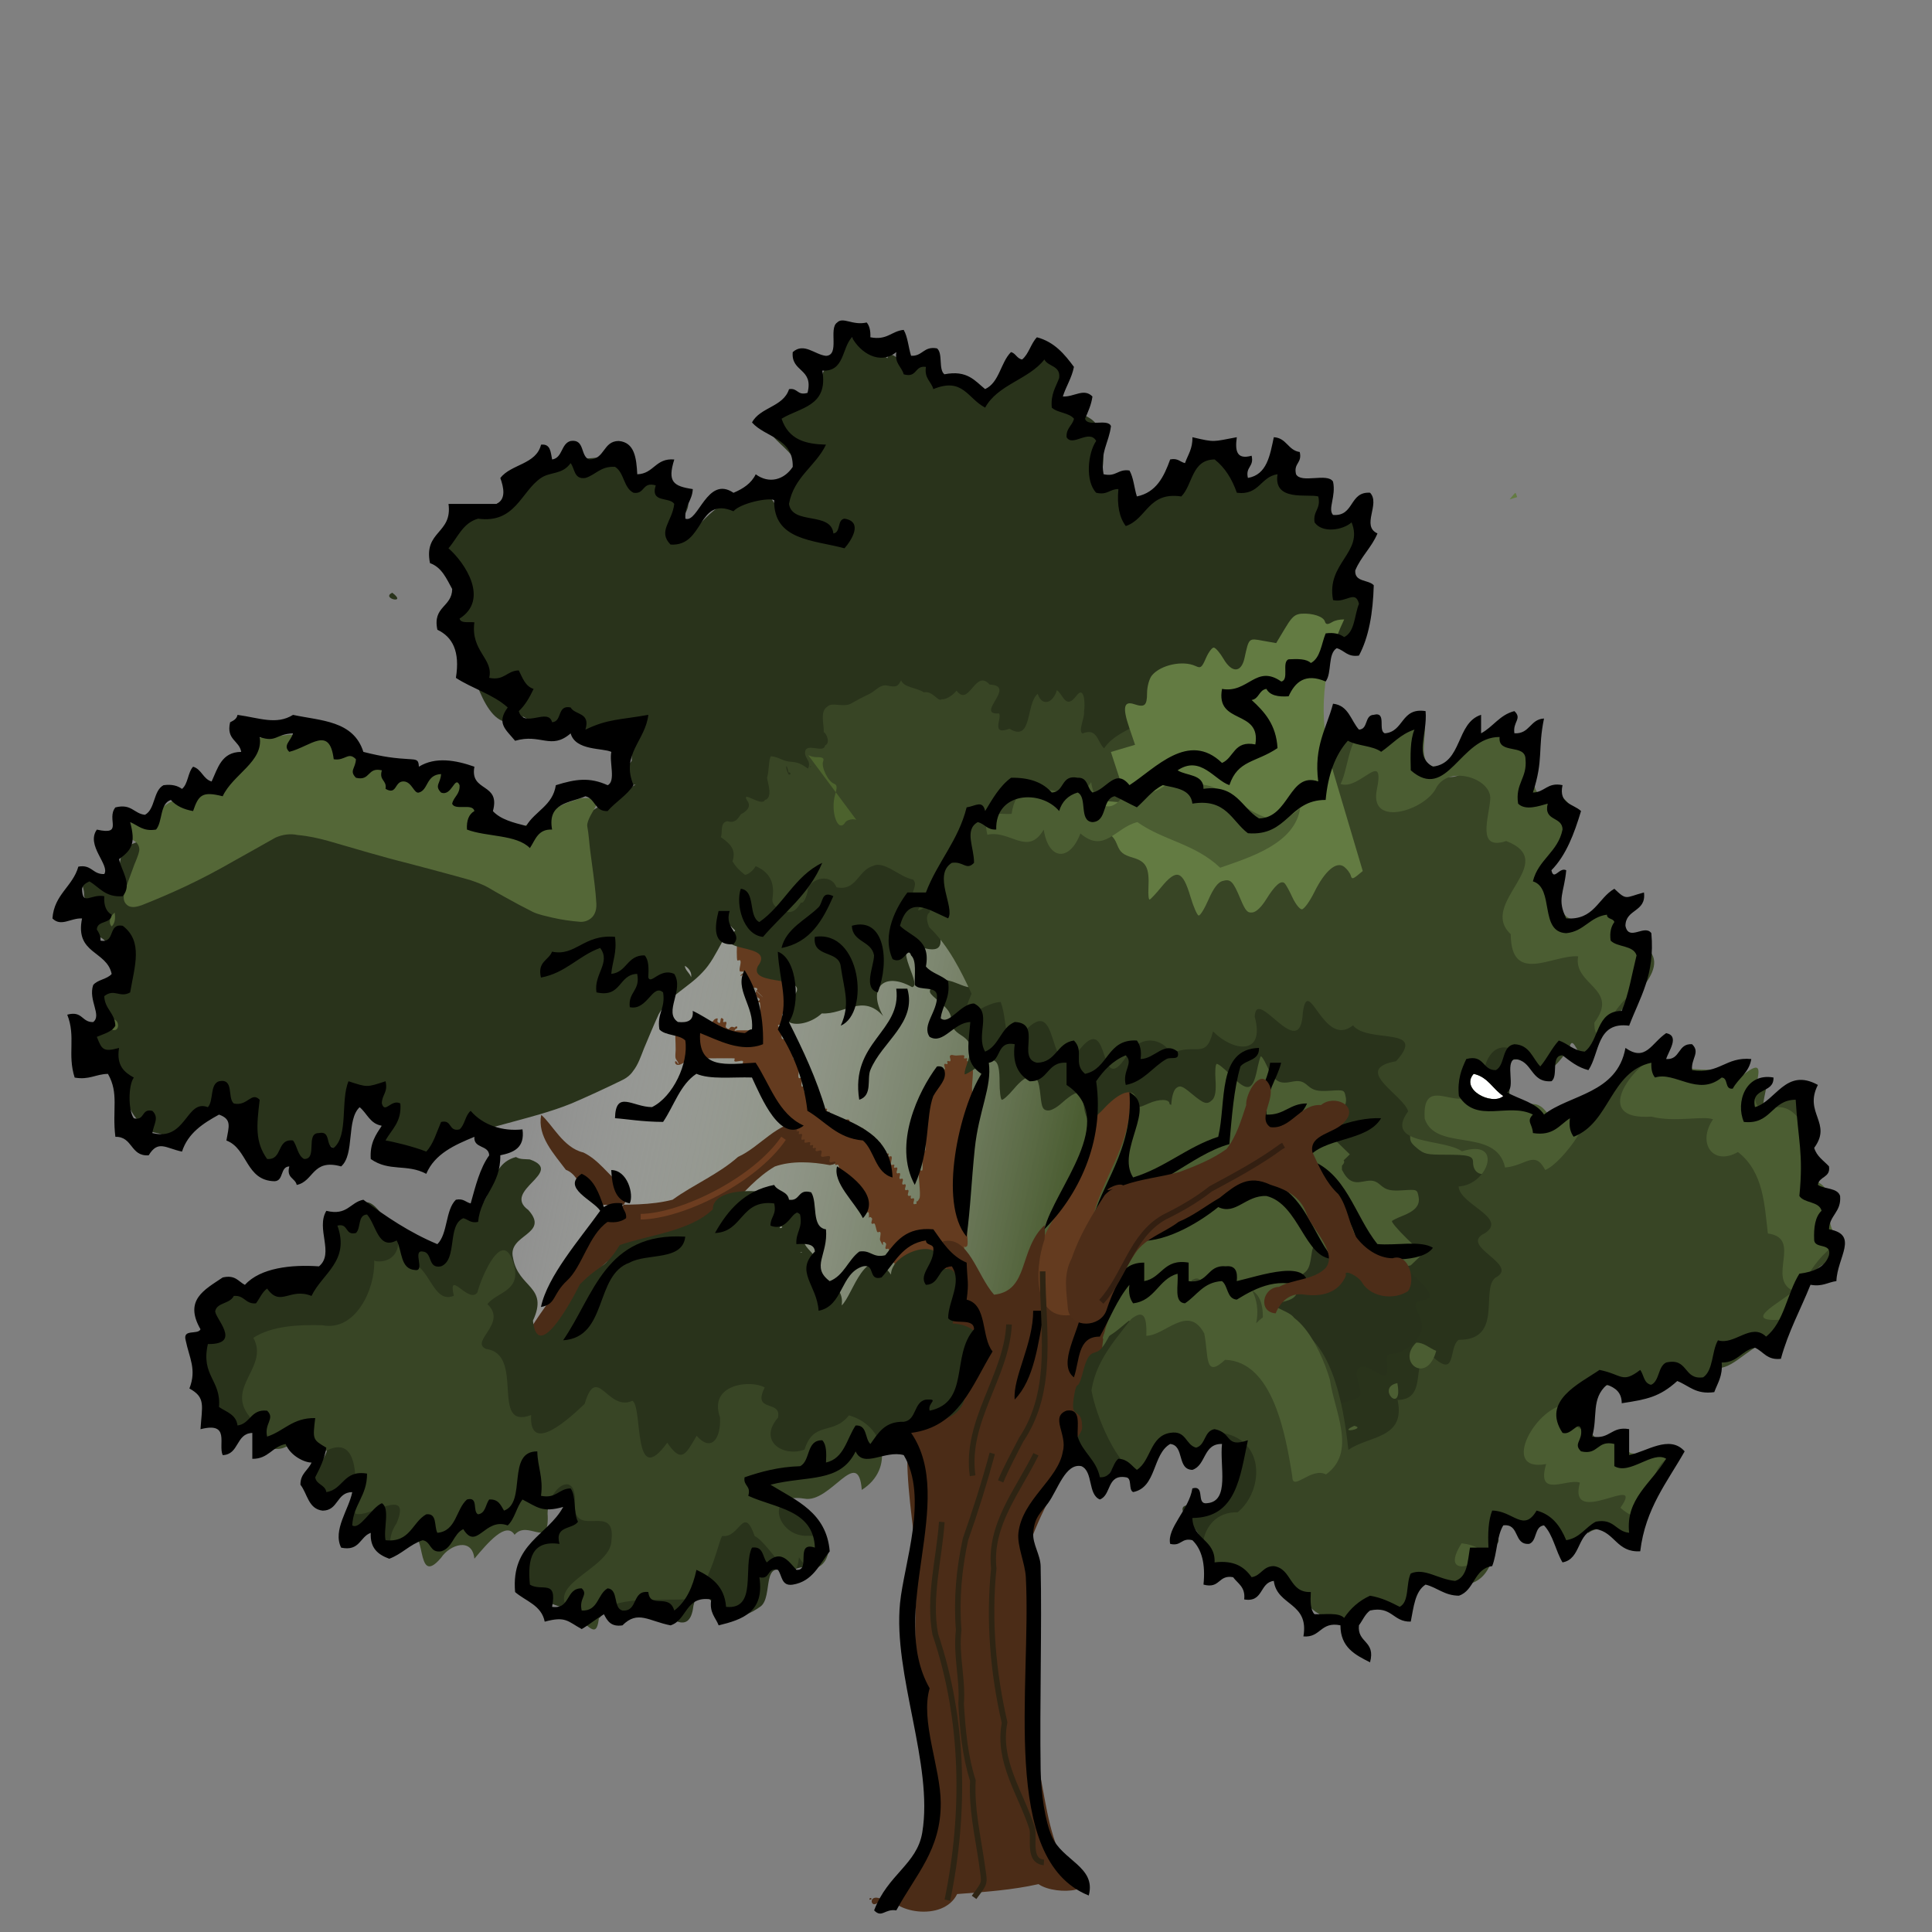 <?xml version="1.0" encoding="UTF-8" standalone="no"?>
<svg
   xmlns:dc="http://purl.org/dc/elements/1.1/"
   xmlns:cc="http://creativecommons.org/ns#"
   xmlns:rdf="http://www.w3.org/1999/02/22-rdf-syntax-ns#"
   xmlns:svg="http://www.w3.org/2000/svg"
   xmlns="http://www.w3.org/2000/svg"
   height="20"
   width="20"
   id="tree"
   viewBox="0 0 20 20"
   version="1.1">
  <rect x="0" y="0" width="20" height="20" fill="#808080" stroke="none"/>
  <defs
     id="defs4">
    <linearGradient
       id="linearGradient6389"
       y2="411.63"
       gradientUnits="userSpaceOnUse"
       x2="110.14"
       gradientTransform="translate(122.44,-352)"
       y1="434.26"
       x1="219.89">
      <stop
         id="stop4770"
         style="stop-color:#4b5d32"
         offset="0" />
      <stop
         id="stop4772"
         style="stop-color:rgb(255, 255, 255);stop-opacity:0"
         offset="1" />
    </linearGradient>
  </defs>
  <g
     id="layer1"
     transform="matrix(0.058,0,0,0.058,-8.64,6.588)">
    <path
       id="path4726"
       style="fill:url(#linearGradient6389)"
       d="m 352.25,130.43 c 10.6,0.557 21.328,-2.62 31.625,0.994 11.138,0.729 25.091,-3.705 29.187,-15.136 1.853,-14.447 5.579,-30.271 -1.414,-43.841 -6.796,-12.164 -21.78,-12.707 -33.071,-18.388 -11.878,-1.988 -17.13,-13.359 -25,-20.637 -11.245,-8.823 -24.876,-16.809 -38.961,-9.119 -15.323,7.861 -33.683,5.833 -48.559,14.782 -10.085,2.638 -19.831,6.118 -28.39,12.168 -6.539,6.838 -28.309,3.087 -17.561,17.517 7.817,6.856 21.11,10.515 16,24.213 4.714,13.766 -9.646,34.13 7.709,42.309 12.303,3.216 24.935,10.375 37.989,7.225 12.878,-5.405 27.289,-6.391 39.451,-14.331 10.758,-0.922 19.868,6.756 30.996,2.245 z" />
    <path
       id="path4722"
       style="fill:#28311b"
       d="m 434.55,149.94 c -0.029,-0.049 -0.423,-0.249 -0.923,-0.479 l 0.494,0.829 c 0.283,-0.186 0.45,-0.316 0.43,-0.351 z m -20.817,-22.141 c -0.288,-0.418 -0.796,-0.661 -2.002,-1.011 l -1.935,-0.57 -0.141,-1.64 c -0.143,-1.824 -0.082,-1.778 -2.583,-1.657 -1.801,0.087 -2.12,-1.026 -0.721,-2.491 0.589,-0.617 1.034,-1.306 0.986,-1.52 -0.049,-0.214 -0.707,-0.479 -1.459,-0.594 -1.239,-0.19 -1.346,-0.289 -1.231,-0.995 0.279,-1.706 -0.947,-4.176 -2.42,-4.891 -0.462,-0.224 -1.455,-0.226 -2.198,-0.021 -1.465,0.406 -1.766,0.187 -1.688,-1.186 0.076,-1.346 -0.754,-1.293 -2.866,0.177 l -1.789,1.245 -0.79,-1.327 -0.79,-1.327 -2.589,1.756 c -1.421,0.97 -2.655,1.645 -2.743,1.498 -0.087,-0.147 -0.251,-0.868 -0.363,-1.6 -0.302,-1.977 -0.915,-2.814 -2.113,-2.848 -1.028,-0.029 -1.024,-0.018 -1.335,2.049 -0.252,1.677 -0.51,2.235 -1.321,2.854 -0.822,0.628 -1.006,1.047 -1.03,2.312 -0.034,1.753 -0.65,2.314 -3.021,2.846 -0.786,0.177 -1.359,0.405 -1.288,0.518 0.071,0.113 0.862,0.55 1.754,0.966 2.68,1.249 2.645,2.025 -0.159,3.817 -1.055,0.674 -1.91,1.383 -1.91,1.577 -1.8e-4,0.194 0.957,0.485 2.141,0.667 1.471,0.227 2.283,0.576 2.569,1.056 0.538,0.904 0.338,1.267 -1.474,2.723 -1.269,1.02 -1.447,1.314 -1.196,1.909 0.185,0.439 0.915,0.881 1.943,1.201 1.871,0.582 2.67,1.134 2.414,1.663 -0.098,0.202 -0.723,0.823 -1.382,1.392 -0.659,0.569 -1.149,1.249 -1.09,1.511 0.059,0.261 1.129,0.693 2.381,0.947 2.762,0.56 4.275,1.629 3.84,2.737 -0.158,0.403 -0.516,0.89 -0.791,1.065 -0.465,0.297 -0.411,0.377 0.861,1.282 0.005,0.004 0.005,0.015 0.011,0.018 l 10.817,-6.912 c 5.489,-3.507 11.762,-4.551 17.612,-3.417 -0.149,-0.568 -0.374,-1.04 -0.679,-1.347 -0.454,-0.458 -0.498,-0.674 -0.161,-0.889 0.522,-0.333 0.603,-1.721 0.168,-3.059 -0.062,-0.192 -0.143,-0.344 -0.239,-0.484 z" />
    <path
       id="path4701"
       style="fill:#4b2c17"
       d="m 297.09,94.368 c -3.193,-0.594 -6.769,-0.825 -9.84,0.248 -3.106,1.838 -5.525,4.608 -7.951,7.214 -4.287,2.469 -8.542,5.53 -13.619,5.961 -3.489,1.399 -7.575,2.353 -9.997,5.453 -2.429,4.185 -3.208,9.388 -6.693,12.943 -1.63,2.405 -7.629,4.738 -6.809,-0.136 1.924,-3.537 4.347,-6.673 6.579,-10 2.712,-2.607 4.415,-6.069 5.869,-9.536 1.284,-3.414 8.701,-4.091 5.186,-8.631 -2.352,-1.855 -3.983,-4.452 -6.734,-5.774 -3.602,-0.826 -5.575,-5.108 -7.519,-6.705 -0.74,3.796 2.289,6.964 4.4,9.798 3.255,1.225 2.98,6.82 6.85,6.261 4.073,-0.055 8.256,0.098 12.201,-0.924 3.73,-2.705 8.17,-4.524 11.68,-7.643 4.005,-1.814 6.951,-6.237 11.565,-6.325 4.366,-1.333 10.992,3.791 6.022,7.404 l -0.607,0.271 -0.583,0.12 z" />
    <path
       id="path4678"
       style="fill:#643b1f"
       d="m 289.56,58.813 c -0.278,1.109 0.447,0.894 0.5,1 0.467,0.934 -0.19,1.379 -0.5,2 -0.37,0.741 0,2.654 0,3.5 0,0.206 0.132,1.368 0,1.5 -0.118,0.118 -0.382,-0.118 -0.5,0 -0.118,0.118 0.118,0.382 0,0.5 -0.667,0.667 -0.5,-0.833 -0.5,0.5 0,0.206 0.132,1.368 0,1.5 -0.063,0.063 -1.218,-0.217 -0.5,0.5 0.118,0.118 0.382,-0.118 0.5,0 0.333,0.333 -0.333,1.667 0,2 0.236,0.236 0.764,-0.236 1,0 0.236,0.236 -0.149,0.702 0,1 0.211,0.422 0.789,0.578 1,1 0.151,0.302 -0.231,1.269 0,1.5 0.118,0.118 0.382,-0.118 0.5,0 0.236,0.236 -0.149,0.702 0,1 0.105,0.211 0.395,0.289 0.5,0.5 0.208,0.416 -0.317,1.683 0,2 0.118,0.118 0.382,-0.118 0.5,0 0.25,0.25 -0.25,1.25 0,1.5 0.118,0.118 0.382,-0.118 0.5,0 0.236,0.236 -0.236,0.764 0,1 0.118,0.118 0.382,-0.118 0.5,0 0.236,0.236 -0.236,0.764 0,1 0.118,0.118 0.382,-0.118 0.5,0 0.118,0.118 -0.118,0.382 0,0.5 0.236,0.236 0.764,-0.236 1,0 0.118,0.118 -0.118,0.382 0,0.5 0.236,0.236 0.764,-0.236 1,0 0.118,0.118 -0.118,0.382 0,0.5 0.118,0.118 0.382,-0.118 0.5,0 0.118,0.118 -0.118,0.382 0,0.5 0.118,0.118 0.382,-0.118 0.5,0 0.118,0.118 -0.118,0.382 0,0.5 0.118,0.118 0.333,0 0.5,0 0,0.167 -0.118,0.382 0,0.5 0.118,0.118 0.382,-0.118 0.5,0 0.118,0.118 -0.118,0.382 0,0.5 0.168,0.168 0.832,-0.168 1,0 0.48,0.48 -0.447,0.5 1,0.5 0.333,0 0.764,-0.236 1,0 0.118,0.118 -0.118,0.382 0,0.5 0.167,0.167 1.333,0.333 1.5,0.5 0.118,0.118 -0.118,0.382 0,0.5 0.236,0.236 0.764,-0.236 1,0 0.118,0.118 0,0.333 0,0.5 0.167,0 0.382,-0.118 0.5,0 0.118,0.118 -0.118,0.382 0,0.5 0.118,0.118 0.382,-0.118 0.5,0 0.118,0.118 -0.118,0.382 0,0.5 0.236,0.236 0.764,-0.236 1,0 0.118,0.118 -0.118,0.382 0,0.5 0.118,0.118 0.382,-0.118 0.5,0 0.118,0.118 -0.118,0.382 0,0.5 0.118,0.118 0.382,-0.118 0.5,0 0.236,0.236 -0.236,0.764 0,1 0.118,0.118 0.382,-0.118 0.5,0 0.118,0.118 0,0.333 0,0.5 0.167,0 0.382,-0.118 0.5,0 0.118,0.118 -0.118,0.382 0,0.5 0.118,0.118 0.382,-0.118 0.5,0 0.118,0.118 -0.118,0.382 0,0.5 0.118,0.118 0.382,-0.118 0.5,0 0.25,0.25 -0.25,1.25 0,1.5 0.118,0.118 0.382,-0.118 0.5,0 0.118,0.118 -0.118,0.382 0,0.5 0.118,0.118 0.382,-0.118 0.5,0 0.236,0.236 -0.236,0.764 0,1 0.118,0.118 0.382,-0.118 0.5,0 0.236,0.236 -0.236,0.764 0,1 0.118,0.118 0.382,-0.118 0.5,0 0.236,0.236 -0.236,0.764 0,1 0.118,0.118 0.382,-0.118 0.5,0 0.236,0.236 -0.236,0.764 0,1 0.118,0.118 0.382,-0.118 0.5,0 0.236,0.236 -0.236,0.764 0,1 0.118,0.118 0.333,0 0.5,0 0,0.167 -0.118,0.382 0,0.5 0.118,0.118 0.382,-0.118 0.5,0 0.236,0.236 -0.236,0.764 0,1 0.118,0.118 0.382,-0.118 0.5,0 0.118,0.118 0,0.667 0,0.5 0,-2.276 -0.236,-0.029 0.5,-1.5 0.362,-0.724 -0.381,-4.619 0,-5 0.118,-0.118 0.382,0.118 0.5,0 0.195,-0.195 0,-1.695 0,-2 0,-0.206 -0.132,-1.368 0,-1.5 0.118,-0.118 0.382,0.118 0.5,0 0.302,-0.302 0,-2.526 0,-3 0,-0.636 -0.405,-3.595 0,-4 0.118,-0.118 0.382,0.118 0.5,0 0.417,-0.417 -0.417,-2.083 0,-2.5 0.118,-0.118 0.382,0.118 0.5,0 0.25,-0.25 -0.25,-1.25 0,-1.5 0.118,-0.118 0.382,0.118 0.5,0 0.25,-0.25 -0.25,-1.25 0,-1.5 0.118,-0.118 0.382,0.118 0.5,0 0.118,-0.118 -0.118,-0.382 0,-0.5 0.118,-0.118 0.382,0.118 0.5,0 0.167,-0.167 0.333,-1.333 0.5,-1.5 0.118,-0.118 0.382,0.118 0.5,0 0.236,-0.236 -0.236,-0.764 0,-1 0.118,-0.118 0.382,0.118 0.5,0 0.118,-0.118 -0.118,-0.382 0,-0.5 0.118,-0.118 0.382,0.118 0.5,0 0.236,-0.236 -0.236,-0.764 0,-1 0.236,-0.236 0.667,0 1,0 0.206,0 1.368,-0.132 1.5,0 0.118,0.118 -0.118,0.382 0,0.5 0.118,0.118 0.382,-0.118 0.5,0 0.118,0.118 -0.118,0.382 0,0.5 0.118,0.118 0.382,-0.118 0.5,0 0.25,0.25 -0.25,1.25 0,1.5 0.118,0.118 0.382,-0.118 0.5,0 0.132,0.132 0,1.294 0,1.5 0,0.392 -0.249,2.251 0,2.5 0.118,0.118 0.382,-0.118 0.5,0 0.101,0.101 0.101,2.399 0,2.5 -0.118,0.118 -0.382,-0.118 -0.5,0 -0.354,0.354 0,2.945 0,3.5 0,0.531 0.054,5.446 0,5.5 -0.118,0.118 -0.382,-0.118 -0.5,0 -0.333,0.333 0.333,1.667 0,2 -0.118,0.118 -0.382,-0.118 -0.5,0 -0.236,0.236 0.236,0.764 0,1 -0.118,0.118 -0.382,-0.118 -0.5,0 -0.302,0.302 0,2.526 0,3 0,0.392 -0.249,2.251 0,2.5 0.118,0.118 0.382,-0.118 0.5,0 0.047,0.047 0,4.518 0,5 0,0.392 0.249,2.251 0,2.5 -0.667,0.667 -0.5,-0.833 -0.5,0.5 0,0.474 -0.302,2.698 0,3 0.667,0.667 0.5,-0.833 0.5,0.5 0,0.392 -0.249,2.251 0,2.5 0.118,0.118 0.382,-0.118 0.5,0 0.25,0.25 -0.25,1.25 0,1.5 0.118,0.118 0.333,0 0.5,0 0,0.167 -0.118,0.382 0,0.5 0.118,0.118 0.382,-0.118 0.5,0 0.123,0.123 0.123,2.877 0,3 -0.236,0.236 -0.702,-0.149 -1,0 -0.211,0.105 -0.289,0.395 -0.5,0.5 -0.149,0.074 -0.382,-0.118 -0.5,0 -0.118,0.118 0.118,0.382 0,0.5 -0.249,0.249 -2.108,0 -2.5,0 -0.333,0 -0.764,-0.236 -1,0 -0.118,0.118 0.118,0.382 0,0.5 -0.05,0.05 -1.45,0.05 -1.5,0 -0.118,-0.118 0.118,-0.382 0,-0.5 -0.118,-0.118 -0.333,0 -0.5,0 0,-0.167 0.118,-0.382 0,-0.5 -0.168,-0.168 -0.832,0.168 -1,0 -0.118,-0.118 0.118,-0.382 0,-0.5 -0.118,-0.118 -0.351,0.074 -0.5,0 -0.6,-0.3 -0.9,-1.2 -1.5,-1.5 -0.149,-0.074 -0.382,0.118 -0.5,0 -0.264,-0.264 -0.236,-0.736 -0.5,-1 -0.118,-0.118 -0.382,0.118 -0.5,0 -0.236,-0.236 0.236,-0.764 0,-1 -0.118,-0.118 -0.382,0.118 -0.5,0 -0.118,-0.118 0.118,-0.382 0,-0.5 -0.118,-0.118 -0.382,0.118 -0.5,0 -0.236,-0.236 0.149,-0.702 0,-1 -0.444,-0.888 -1.056,-1.612 -1.5,-2.5 -0.149,-0.298 0.236,-0.764 0,-1 -0.118,-0.118 -0.382,0.118 -0.5,0 -0.236,-0.236 0,-0.667 0,-1 0,-1.333 0.167,0.167 -0.5,-0.5 -0.236,-0.236 0.236,-0.764 0,-1 -0.118,-0.118 -0.382,0.118 -0.5,0 -0.236,-0.236 0.236,-0.764 0,-1 -1.034,-1.034 0.04,1.581 -1,-0.5 -0.151,-0.302 0.231,-1.269 0,-1.5 -0.118,-0.118 -0.382,0.118 -0.5,0 -0.167,-0.167 -0.333,-1.333 -0.5,-1.5 -0.118,-0.118 -0.382,0.118 -0.5,0 -0.236,-0.236 0.236,-0.764 0,-1 -0.667,-0.667 -0.5,0.833 -0.5,-0.5 0,-1.211 -0.466,0.034 -1,-0.5 -0.236,-0.236 0.236,-0.764 0,-1 -0.236,-0.236 -0.764,0.236 -1,0 -0.25,-0.25 0.25,-1.25 0,-1.5 -0.118,-0.118 -0.382,0.118 -0.5,0 -0.118,-0.118 0.118,-0.382 0,-0.5 -0.118,-0.118 -0.382,0.118 -0.5,0 -0.236,-0.236 0.236,-0.764 0,-1 -0.118,-0.118 -0.382,0.118 -0.5,0 -0.118,-0.118 0.118,-0.382 0,-0.5 -0.118,-0.118 -0.382,0.118 -0.5,0 -0.236,-0.236 0.236,-0.764 0,-1 -0.118,-0.118 -0.382,0.118 -0.5,0 -0.236,-0.236 0.236,-0.764 0,-1 -0.118,-0.118 -0.382,0.118 -0.5,0 -0.328,-0.328 -0.249,-1.75 -0.5,-2 -0.118,-0.118 -0.382,0.118 -0.5,0 -0.118,-0.118 0.118,-0.382 0,-0.5 -0.236,-0.236 -0.764,0.236 -1,0 -0.236,-0.236 0.236,-0.764 0,-1 -0.25,-0.25 -1.25,0.25 -1.5,0 -0.236,-0.236 0.236,-0.764 0,-1 -0.236,-0.236 -0.764,0.236 -1,0 -0.118,-0.118 0.118,-0.382 0,-0.5 -0.118,-0.118 -0.382,0.118 -0.5,0 -0.118,-0.118 0.118,-0.382 0,-0.5 -0.118,-0.118 -0.382,0.118 -0.5,0 -0.118,-0.118 0.118,-0.382 0,-0.5 -0.168,-0.168 -0.832,0.168 -1,0 -0.118,-0.118 0.118,-0.382 0,-0.5 -0.118,-0.118 -0.382,0.118 -0.5,0 -0.236,-0.236 0.236,-0.764 0,-1 -0.118,-0.118 -0.382,0.118 -0.5,0 -0.118,-0.118 0.118,-0.382 0,-0.5 -1.333,0 0.167,0.167 -0.5,-0.5 -0.118,-0.118 -0.382,0.118 -0.5,0 -0.118,-0.118 0.118,-0.382 0,-0.5 -0.118,-0.118 -0.382,0.118 -0.5,0 -0.236,-0.236 0.236,-0.764 0,-1 -0.118,-0.118 -0.382,0.118 -0.5,0 -0.118,-0.118 0.118,-0.382 0,-0.5 -0.118,-0.118 -0.382,0.118 -0.5,0 -0.118,-0.118 0.118,-0.382 0,-0.5 -0.118,-0.118 -0.382,0.118 -0.5,0 -0.118,-0.118 0.118,-0.382 0,-0.5 -0.118,-0.118 -0.382,0.118 -0.5,0 -0.118,-0.118 0.118,-0.382 0,-0.5 -0.118,-0.118 -0.382,0.118 -0.5,0 -0.118,-0.118 0.118,-0.382 0,-0.5 -0.118,-0.118 -0.382,0.118 -0.5,0 -0.118,-0.118 0.118,-0.382 0,-0.5 -0.118,-0.118 -0.382,0.118 -0.5,0 -0.118,-0.118 0.118,-0.382 0,-0.5 -0.118,-0.118 -0.382,0.118 -0.5,0 -0.236,-0.236 0,-0.667 0,-1 0,-1.333 0.167,0.167 -0.5,-0.5 -0.236,-0.236 0.236,-0.764 0,-1 -0.118,-0.118 -0.382,0.118 -0.5,0 -0.118,-0.118 0.118,-0.382 0,-0.5 -0.118,-0.118 -0.382,0.118 -0.5,0 -0.236,-0.236 0.236,-0.764 0,-1 -0.118,-0.118 -0.382,0.118 -0.5,0 -0.236,-0.236 0.236,-0.764 0,-1 -0.118,-0.118 -0.382,0.118 -0.5,0 -0.118,-0.118 0.118,-0.382 0,-0.5 -0.118,-0.118 -0.382,0.118 -0.5,0 -0.118,-0.118 0.118,-0.382 0,-0.5 -0.118,-0.118 -0.382,0.118 -0.5,0 -0.118,-0.118 0.118,-0.382 0,-0.5 -0.236,-0.236 -0.764,0.236 -1,0 -0.118,-0.118 0.118,-0.382 0,-0.5 -0.25,-0.25 -1.25,0.25 -1.5,0 -0.118,-0.118 0.118,-0.382 0,-0.5 -0.047,-0.047 -4.518,0 -5,0 -0.5,0 -1.5,0.5 -1.5,0 0,-0.167 0.667,0 0.5,0 -0.222,0 -1.69,-0.155 -2,0 -0.426,0.213 -1.83,1.67 -2.5,1 -0.118,-0.118 -0.167,-0.5 0,-0.5 0.236,0 0.5,0.736 0.5,0.5 0,-0.373 -0.382,-0.646 -0.5,-1 -0.127,-0.382 0,-1.094 0,-1.5 0,-1.687 -0.138,-2.724 0,-3 0.074,-0.149 0.382,0.118 0.5,0 0.118,-0.118 -0.118,-0.382 0,-0.5 0.236,-0.236 0.764,0.236 1,0 0.118,-0.118 -0.118,-0.382 0,-0.5 1.333,0 -0.167,0.167 0.5,-0.5 0.333,-0.333 1.667,0.333 2,0 0.118,-0.118 -0.118,-0.382 0,-0.5 0.399,-0.399 1.975,0.262 2.5,0 0.211,-0.105 0.289,-0.395 0.5,-0.5 0.889,-0.444 0.278,0.278 0.5,0.5 0.833,0.833 0.167,-1.333 1,-0.5 0.118,0.118 -0.118,0.382 0,0.5 0.118,0.118 0.382,-0.118 0.5,0 0.236,0.236 -0.236,0.764 0,1 0.792,0.792 0.426,-0.537 1.5,0 0.149,0.074 0.167,0.5 0,0.5 -0.667,0 0.5,-1.167 0.5,-0.5 0,0.236 -0.5,0.264 -0.5,0.5 0,0.167 0.333,0 0.5,0 h 2 c 1.173,0 0,-0.118 0,0.5 0,0.333 0.764,0.236 1,0 0.118,-0.118 -0.167,-0.5 0,-0.5 0.167,0 -0.167,0.5 0,0.5 0.999,0 0.202,-1.202 0.5,-1.5 0.118,-0.118 0.382,0.118 0.5,0 0.166,-0.166 0.166,-3.834 0,-4 -0.118,-0.118 -0.5,0.167 -0.5,0 0,-0.236 0.5,-0.264 0.5,-0.5 0,-0.236 -0.395,-0.289 -0.5,-0.5 -0.59,-1.18 0.359,-1.141 0,-1.5 -0.118,-0.118 -0.592,-0.139 -0.5,0 0.392,0.588 2,2 1.5,1.5 -0.833,-0.833 -1.667,-1.667 -2.5,-2.5 -0.167,0 -0.382,0.118 -0.5,0 -0.25,-0.25 0.25,-1.25 0,-1.5 -0.661,-0.661 -1.447,0.947 -0.5,0 0.717,-0.717 -0.437,-0.437 -0.5,-0.5 -0.333,-0.333 0.333,-1.667 0,-2 -0.118,-0.118 -0.382,0.118 -0.5,0 -0.123,-0.123 -0.123,-2.877 0,-3 0.118,-0.118 0.382,0.118 0.5,0 0.118,-0.118 -0.118,-0.382 0,-0.5 0.118,-0.118 0.382,0.118 0.5,0 0.118,-0.118 -0.118,-0.382 0,-0.5 0.236,-0.236 0.702,0.149 1,0 2.081,-1.04 -0.535,0.035 0.5,-1 0.25,-0.25 1.25,0.25 1.5,0 0.118,-0.118 -0.118,-0.382 0,-0.5 0.166,-0.166 3.834,-0.166 4,0 0.118,0.118 -0.118,0.382 0,0.5 0.118,0.118 0.382,-0.118 0.5,0 0.236,0.236 -0.236,0.764 0,1 0.118,0.118 0.382,-0.118 0.5,0 0.118,0.118 -0.118,0.382 0,0.5 0.118,0.118 0.5,-0.167 0.5,0 0,0.85 -0.333,1.667 -0.5,4.5 z" />
    <path
       id="path4667"
       style="fill:#643b1f"
       d="m 344.12,81.64 c 0.256,4.77 -0.108,9.662 -2.407,13.954 -2.482,5.827 -7.294,10.635 -8.043,17.164 -0.156,3.176 -0.727,7.378 2.684,9.131 4.65,2.676 5.947,-3.379 6.007,-6.738 1.26,-4.005 1.034,-8.19 1.861,-12.244 1.728,-6.285 5.965,-11.78 6.386,-18.416 1.353,-3.731 -1.278,-6.55 -5.074,-4.62" />
    <path
       id="path3893"
       style="fill:#4b2c17"
       d="m 335.41,105.08 c -4.674,4.336 -2.692,11.704 -9.021,12.417 -3.087,-3.487 -4.563,-10.674 -9.157,-9.502 0.678,5.16 2.598,11.136 -1.431,15.547 -3.441,6.477 9.893,6.593 4.198,12.023 -4.051,2.496 -11.931,2.835 -9.051,8.786 -0.334,6.484 0.978,13.89 1.606,20.455 0.239,7.925 -1.254,15.891 1.133,23.629 0.747,5.74 1.588,15.992 2.12,21.735 -1.895,6.655 -3.532,8.834 -8.347,14.014 0.36,3.506 9.838,5.41 12.34,0.283 4.996,-0.379 9.793,-0.709 14.521,-1.768 3.192,2.239 12.568,1.255 5.449,-2.517 -3.299,-4.682 -4.011,-11.215 -5.187,-17.132 -0.913,-6.938 -0.987,-13.981 -1.443,-21 0.356,-7.194 0.681,-14.408 0.139,-21.552 2.535,-6.48 6.221,-12.433 9.812,-18.383 4.174,-6.12 0.876,-14.129 3.959,-20.691 2.161,-5.599 -3.523,-4.832 -4.837,-0.852 -8.972,3.281 -8.775,-7.344 -6.817,-12.951 0.08,-0.844 0.102,-1.696 0.013,-2.54 z m 9.656,30.25 0.219,-0.031 z m 0.219,-0.031 0.24,0.023 z m -5.719,85.031 v -0.25 z m 0,-0.25 c 0.985,0.772 -0.188,-0.989 0,0 z m 3,1.75 0.219,-0.031 z m 0.219,-0.031 c 0.395,0.471 0.286,-0.293 0,0 z m -33.719,4.031 -0.483,0.028 z m -2.844,-0.5 c -2.627,-1.138 -1.816,2.638 0,0 z m -1.656,0 c -0.439,-0.516 -0.698,0.526 0,0 z" />
    <path
       id="path3863"
       style="fill:#29331b"
       d="m 393.35,33.993 c -0.115,0 -1.125,0.665 -2.248,1.49 l -2.058,1.49 -2.6,-0.785 -2.6,-0.785 -0.948,1.408 c -0.524,0.765 -1.296,2.788 -1.706,4.496 -0.734,3.054 -0.781,3.091 -2.465,3.548 -0.942,0.256 -2.825,1.359 -4.198,2.438 -1.825,1.434 -2.996,2.013 -4.361,2.167 -1.732,0.195 -1.978,0.075 -3.575,-1.571 -1.967,-2.026 -4.538,-3.207 -6.094,-2.817 -0.796,0.2 -1.056,0.107 -1.056,-0.406 0,-0.794 -1.422,-1.795 -3.142,-2.194 -0.989,-0.229 -1.525,0.024 -3.115,1.49 l -1.923,1.76 -1.842,-0.921 c -2.038,-1.04 -1.948,-1.077 -3.521,1.76 -1.133,2.043 -2.534,1.665 -3.142,-0.84 -0.256,-1.055 -0.687,-1.998 -0.948,-2.086 -0.261,-0.087 -0.991,0.465 -1.625,1.219 -1.045,1.242 -1.223,1.294 -1.896,0.704 -1.626,-1.427 -5.09,-1.697 -6.853,-0.542 -0.553,0.363 -1.231,1.456 -1.517,2.411 -0.564,1.882 -1.002,2.07 -2.411,1.083 -1.381,-0.967 -1.889,-0.018 -1.76,3.277 l 0.108,2.79 h -1.95 -1.95 l 0.108,4.009 c 0.066,2.205 -0.055,4.009 -0.271,4.009 -0.216,0 -1.094,-0.293 -1.95,-0.65 -2.31,-0.965 -3.618,-0.838 -4.469,0.46 -0.73,1.115 -0.715,1.117 1.273,2.817 1.613,1.379 2.032,2.03 2.14,3.331 0.11,1.32 0.43,1.796 1.76,2.654 1.843,1.189 2.021,2.236 0.975,5.2 -0.347,0.983 -0.493,1.765 -0.325,1.76 0.168,-0.004 1.172,-0.589 2.221,-1.3 3.152,-2.136 3.954,-1.588 3.954,2.681 0,1.607 0.173,3.014 0.379,3.142 0.206,0.127 1.167,-0.737 2.167,-1.923 1.242,-1.473 2.166,-2.14 2.871,-2.14 1.328,0 1.578,0.459 1.896,3.413 0.222,2.069 0.414,2.458 1.219,2.573 0.593,0.085 1.561,-0.431 2.6,-1.354 1.893,-1.681 3.024,-2.2 3.413,-1.571 0.148,0.24 0.384,1.337 0.542,2.438 0.157,1.1 0.548,2.088 0.867,2.194 0.318,0.106 1.506,-0.791 2.627,-2.004 2.475,-2.678 4.642,-3.646 5.525,-2.438 0.321,0.439 0.596,1.153 0.596,1.571 0,0.708 0.122,0.7 1.95,-0.108 1.877,-0.83 3.684,-0.789 3.684,0.081 0,0.077 0.109,0.135 0.298,0.19 0.008,-0.091 0.02,-0.149 0.027,-0.244 0.104,-1.387 0.436,-2.438 0.921,-2.79 0.657,-0.478 1.054,-0.329 2.654,1.002 2.284,1.9 2.784,2.062 3.738,1.138 0.506,-0.491 0.702,-1.626 0.569,-3.548 -0.107,-1.547 -0.02,-2.819 0.217,-2.871 0.237,-0.052 1.346,0.824 2.465,1.977 2.972,3.066 3.936,2.915 4.713,-0.813 0.258,-1.24 0.559,-2.372 0.677,-2.492 0.118,-0.12 0.567,0.542 1.002,1.49 1.312,2.856 2.183,3.49 4.334,3.061 1.552,-0.31 2.091,-0.194 3.088,0.677 0.983,0.859 1.755,1.027 3.873,0.894 2.611,-0.164 2.62,-0.171 2.871,1.138 0.293,1.524 -0.567,2.525 -2.898,3.44 -0.863,0.339 -1.687,0.744 -1.842,0.894 -0.155,0.15 1.018,1.551 2.6,3.088 l 2.871,2.79 -1.111,1.083 c 0.193,0.189 0.118,0.519 -0.271,0.921 -0.032,0.033 -0.032,0.332 -0.027,0.758 1.073,2.028 1.964,2.461 3.846,2.086 1.552,-0.31 2.091,-0.194 3.088,0.677 0.983,0.859 1.755,1.027 3.873,0.894 2.611,-0.164 2.62,-0.171 2.871,1.138 0.293,1.524 -0.567,2.525 -2.898,3.44 -0.863,0.339 -1.687,0.744 -1.842,0.894 -0.155,0.15 1.018,1.551 2.6,3.088 l 2.871,2.79 -1.408,1.354 -1.408,1.354 2.031,1.923 c 2.386,2.276 2.667,3.336 1.002,3.602 -1.698,0.272 -1.88,0.694 -0.975,2.438 0.459,0.884 0.741,2.144 0.596,2.79 -0.462,2.056 -3.148,4.28 -5.309,4.388 -0.894,0.044 -0.981,0.195 -0.867,1.815 0.069,0.983 -0.05,1.885 -0.298,2.004 -0.248,0.119 -1.222,-0.26 -2.14,-0.84 -2.18,-1.376 -3.453,-0.657 -2.844,1.598 0.845,3.132 0.887,3.038 -1.3,3.711 l -1.977,0.623 -0.135,2.6 c -0.091,1.619 -0.247,2.34 -0.677,2.817 -0.143,0.159 -0.324,0.302 -0.542,0.433 -1.512,0.91 -3.212,1.166 -3.765,0.596 -0.357,-0.369 -0.624,-0.264 -1.056,0.433 -0.29,0.468 -0.81,0.904 -1.463,1.246 -0.226,-6.986 -2.733,-13.931 -7.53,-19.637 -1.263,0.553 -2.498,0.658 -2.952,0.19 -0.357,-0.369 -0.624,-0.264 -1.056,0.433 -0.29,0.468 -0.81,0.904 -1.463,1.246 -0.062,-1.927 -0.294,-3.874 -0.704,-5.769 -0.777,0.086 -1.235,-0.35 -1.76,-1.381 -0.774,-1.519 -1.758,-1.193 -6.175,2.004 -0.827,0.599 -1.427,-0.442 -1.435,-2.492 -0.008,-1.854 -0.393,-2.031 -1.571,-0.704 -1.172,1.32 -4.083,3.413 -4.767,3.413 -0.317,0 -0.708,-0.531 -0.867,-1.165 -0.277,-1.105 -0.325,-1.118 -0.921,-0.325 -0.342,0.455 -1.282,2.131 -2.086,3.711 -1.085,2.134 -1.742,2.933 -2.573,3.142 -1.184,0.297 -1.631,1.081 -2.384,4.063 -0.256,1.013 -0.641,1.842 -0.84,1.842 -0.198,0 -0.488,1 -0.65,2.221 -0.257,1.937 -0.18,2.274 0.596,2.817 0.655,0.459 0.892,1.098 0.894,2.438 0.002,1.311 -1.805,2.204 -0.85,3.611 0.729,1.073 2.577,3.84 2.795,4.376 0.538,1.325 1.742,2.314 2.622,0.767 0.817,-1.435 1.945,-2.818 3.215,-1.858 0.463,1.137 1.235,-0.539 1.4,-0.531 0.165,0.008 0.933,-1.036 1.706,-2.329 2.013,-3.366 3.85,-4.101 5.634,-2.221 1.236,1.304 2.39,1.417 2.763,0.244 0.151,-0.477 0.657,-1.097 1.138,-1.354 0.706,-0.378 1.176,-0.243 2.465,0.65 1.086,0.753 1.918,1.018 2.6,0.84 0.954,-0.249 0.403,-0.193 0.704,1.408 1.321,7.03 0.204,11.19 -6.094,10.374 -2.457,-0.318 -2.43,0.531 -1.869,1.598 0.284,0.54 1.08,1.628 1.76,2.411 0.68,0.783 1.246,1.807 1.246,2.275 0,0.702 0.278,0.867 1.679,0.867 1.165,0 2.101,0.313 2.952,1.029 1.23,1.035 1.247,1.055 2.302,0.244 1.663,-1.278 2.711,-1.029 4.659,1.111 0.976,1.073 2.07,1.95 2.411,1.95 0.387,0 0.723,0.64 0.894,1.706 0.269,1.682 0.306,1.709 2.329,1.869 1.131,0.089 2.113,0.201 2.194,0.244 0.081,0.043 0.948,-0.601 1.923,-1.435 1.979,-1.694 2.961,-1.839 5.525,-0.813 0.968,0.387 1.835,0.631 1.923,0.542 0.088,-0.089 0.412,-1.235 0.731,-2.546 0.569,-2.335 0.627,-2.389 2.113,-2.356 0.834,0.018 2.448,0.315 3.602,0.65 1.947,0.565 2.159,0.534 2.708,-0.217 0.325,-0.445 0.711,-1.668 0.867,-2.708 0.271,-1.805 0.36,-1.869 1.76,-1.869 1.378,0 1.463,-0.089 1.463,-1.463 0,-2.31 0.473,-4.171 1.083,-4.171 0.308,0 1.498,0.383 2.627,0.867 l 2.058,0.894 0.975,-0.921 c 0.929,-0.873 1.016,-0.896 2.329,-0.217 0.756,0.391 1.765,1.402 2.248,2.221 0.483,0.819 1.134,1.49 1.435,1.49 0.301,0 1.294,-0.585 2.194,-1.3 1.927,-1.531 3.258,-1.64 5.255,-0.406 l 1.463,0.894 v -1.219 c 0.013,-1.689 1.262,-4.204 3.602,-7.286 1.086,-1.43 1.777,-2.68 1.544,-2.763 -0.233,-0.083 -1.654,0.278 -3.169,0.813 -3.443,1.215 -4.144,1.002 -4.144,-1.3 0,-1.958 -0.609,-2.219 -2.384,-1.056 -0.574,0.376 -1.481,0.62 -2.031,0.542 -0.89,-0.126 -0.999,-0.347 -0.894,-2.004 0.11,-1.73 0.057,-1.83 -0.731,-1.408 -1.39,0.744 -2.062,0.526 -2.627,-0.84 -0.998,-2.408 0.45,-4.883 4.279,-7.34 2.046,-1.313 2.162,-1.347 4.361,-0.84 1.821,0.42 2.438,0.429 3.169,-0.027 0.782,-0.488 0.996,-0.458 1.49,0.217 0.315,0.431 0.569,0.945 0.569,1.138 0,0.922 0.94,0.173 1.733,-1.381 1.108,-2.172 2.477,-2.302 4.604,-0.433 0.814,0.715 1.674,1.3 1.896,1.3 0.542,0 1.222,-1.383 1.977,-3.927 0.446,-1.502 0.846,-2.087 1.381,-2.058 0.412,0.022 1.784,-0.288 3.061,-0.677 1.619,-0.493 2.563,-0.566 3.115,-0.271 1.012,0.541 1.83,-0.578 4.09,-5.742 1.345,-3.075 1.818,-3.792 2.573,-3.792 1.119,0 2.693,-1.052 3.304,-2.194 0.374,-0.698 0.217,-0.929 -0.921,-1.517 -1.302,-0.673 -1.32,-0.785 -1.029,-2.736 0.166,-1.113 0.463,-2.232 0.677,-2.492 0.486,-0.591 0.136,-0.958 -1.652,-1.706 l -1.408,-0.596 v -3.304 c 0,-3.276 -0.036,-3.332 -2.248,-6.5 -2.116,-3.031 -2.263,-3.17 -3.115,-2.573 -1.195,0.837 -3.163,0.808 -3.494,-0.054 -0.439,-1.145 -0.273,-2.748 0.379,-4.009 0.798,-1.543 0.165,-2.828 -0.704,-1.435 -0.691,1.106 -1.463,1.21 -2.004,0.244 -0.345,-0.616 -0.603,-0.642 -2.004,-0.135 -1.374,0.497 -1.986,0.481 -4.496,-0.163 -1.601,-0.41 -3.326,-0.76 -3.846,-0.758 -0.567,0.003 -1.054,-0.32 -1.219,-0.84 -0.151,-0.477 -0.561,-0.867 -0.894,-0.867 -1.043,0 -3.657,2.627 -5.85,5.877 -3.147,4.664 -5.319,6.073 -5.877,3.846 l -0.271,-1.083 -1.408,0.867 c -2.588,1.599 -4.55,1.055 -4.55,-1.273 0,-1.092 -0.83,-1.3 -4.984,-1.3 -3.289,0 -3.754,-0.107 -5.011,-1.165 -1.256,-1.056 -1.364,-1.329 -1.138,-2.979 0.553,-4.037 1.984,-5.06 4.388,-3.169 1.312,1.032 1.627,0.866 2.763,-1.408 1.058,-2.119 2.587,-2.205 4.334,-0.217 l 1.327,1.544 1.381,-1.923 1.381,-1.923 1.706,0.867 c 0.944,0.482 -0.368,-6.459 -0.056,-6.578 0.312,-0.12 2.469,0.403 3.247,-1.057 1.091,-2.047 2.77,2.727 3.688,2.544 1.069,-0.214 1.286,-0.576 2.086,-3.548 1.42,-5.283 1.405,-5.356 -0.758,-6.338 -1.798,-0.817 -1.858,-0.904 -1.706,-2.492 0.137,-1.435 0.025,-1.706 -0.84,-1.923 -0.678,-0.17 -1.602,0.149 -2.844,0.975 -1.896,1.26 -4.258,1.592 -5.119,0.731 -0.264,-0.264 -0.85,-1.809 -1.3,-3.44 -0.451,-1.631 -1.137,-3.186 -1.517,-3.467 -0.887,-0.656 -0.536,-1.785 1.327,-4.225 2.759,-3.615 3.003,-4.641 1.327,-5.959 -0.596,-0.469 -1.083,-1.116 -1.083,-1.435 0,-0.413 -0.592,-0.565 -2.058,-0.515 l -2.058,0.081 0.054,-1.95 c 0.034,-1.073 0.204,-2.881 0.379,-4.009 l 0.325,-2.058 -1.95,-0.84 c -1.077,-0.461 -2.048,-1.051 -2.14,-1.327 -0.337,-1.01 -2.577,0.13 -5.634,2.871 -3.62,3.246 -4.68,3.618 -6.771,2.492 l -1.49,-0.785 0.217,-2.952 c 0.115,-1.616 0.115,-2.925 0,-2.925 z" />
    <path
       id="path3713"
       style="fill:#29331b"
       d="m 304.88,-51.581 c -0.853,0.819 -3.414,-2.327 -5.073,-1.849 -1.533,0.442 -2.163,4.509 -3.077,5.208 -1.737,1.33 -0.766,3.812 -2.354,4.781 -2.913,1.777 -5.111,2.61 -7.94,3.543 -3.503,5.056 9.54,7.396 2.456,12.671 -4.432,3.716 1.39,9.44 8.913,9.639 1.796,3.865 2.274,-6.895 2.228,-0.463 -1.855,4.034 -12.616,-3.171 -14.193,-8.203 -6.228,0.574 -10.091,3.536 -13.98,8.636 -6.221,-0.567 4.349,-6.465 -2.417,-7.651 -0.872,-0.872 -3.058,0.085 -2.78,-1.938 0.159,-1.161 -3.364,-0.089 -3.558,-1.338 -1.345,-0.098 -2.127,-2.896 -4.011,-3.324 -2.767,-0.629 -6.652,0.917 -7.855,-0.47 -6.741,2.761 -11.803,9.633 -19.373,10.608 -4.567,2.857 -3.352,6.896 -1.61,10.167 2.908,4.427 -2.955,13.542 2.113,15.154 1.423,4.049 4.109,15.065 9.98,10.729 5.741,3.04 -0.546,2.123 7.888,0.829 0.604,4.699 2.471,1.194 5.718,1.962 0.505,5.019 5.885,-0.005 5.769,4.871 0.303,0.707 -4.007,2.998 -0.587,4.269 2.854,1.06 9.255,-1.597 5.462,3.138 6.537,-0.831 6.047,12.254 14.486,6.707 2.196,2.491 -5.677,0.922 -0.933,5.107 -4.646,3.013 -3.079,8.544 0.037,11.304 -4.789,4.33 7.395,1.92 4.039,6.355 -1.837,3.866 10.235,1.239 6.152,5.652 -4.075,5.346 2.05,5.773 5.255,2.779 4.012,0.245 7.314,-3.61 10.963,0.471 -2.811,-4.897 0.024,-8.058 5.176,-5.159 2.12,-0.465 -5.076,-9.373 2.387,-6.904 7.291,1.676 -3.668,-10.72 5.769,-6.961 1.032,-2.402 -2.402,-6.574 1.567,-9.624 1.851,-4.475 3.701,-8.594 8.23,-9.366 2.135,-7.402 9.203,-0.485 12.267,-2.544 4.096,-3.209 6.106,3.532 10.217,-1.206 5.959,1.62 10.799,-8.691 17.283,-3.892 2.537,1.037 10.205,-3.586 5.011,-6.25 -9.593,-4.513 2.227,-9.106 7.186,-7.985 0.099,-3.077 2.658,-6.514 4.713,-7.036 1.424,-0.362 2.606,2.585 2.559,0.138 3.673,0.232 5.234,-5.32 3.106,-9.024 -11.775,0.935 4.568,-13.927 -0.147,-10.42 -2.72,1 0.411,-1.743 -0.019,-3.029 -0.301,-0.9 -5.573,0.806 -6.346,1.931 -0.576,0.839 -0.799,-5.983 -0.96,-6.39 -5.408,1.312 -5.418,-8.308 -9.832,-2.82 -0.858,0.365 -3.163,2.014 -4.01,1.575 -3.496,-1.81 -5.429,-10.085 -8.539,-3.149 -2.931,3.636 -7.974,6.793 -11.41,8.902 -1.11,-4.334 2.481,-6.277 -2.713,-5.514 -4.632,-0.855 -0.635,-3.841 -3.011,-8.087 0.166,-3.41 -0.967,-3.715 -4.79,-5.426 0.525,-1.019 -2.758,-0.973 -2.469,-2.348 1.075,-5.109 -0.515,-8.746 -4.318,-5.492 -3.993,0.602 -7.631,8.449 -10.937,3.865 -2.82,-3.098 -4.308,1.879 -5.625,-2.224 -1.347,0.324 -0.845,-1.071 -2.05,-1.804 -1.028,-0.625 -2.773,0.329 -3.915,-0.143 -1.929,-0.797 -3.148,-2.64 -3.631,-1.016 -0.879,-0.566 -1.386,-1.69 -2.466,-1.943 z M 218.974,-7.8 c -2.119,1.033 2.816,2.131 0,0 z" />
    <path
       id="path3749"
       style="fill:#384525"
       d="m 401.34,18.718 c -2.808,2.088 -2.107,2.807 -5.562,0.562 -5.852,-2.198 -2.048,-2.325 -6.763,-1.345 -5.32,3.475 -13.235,20.175 -18.018,12.934 -5.288,-0.417 -9.913,-7.505 -14.402,-0.816 -3.498,-1.042 -6.316,-0.837 -8.764,2.943 -2.188,-2.98 -2.617,-6.904 -6.242,-2.278 -4.638,-4.491 -9.908,-0.117 -11.909,3.635 -5.972,-4.156 -0.236,7.687 -4.76,6.41 -4.894,-1.3 -1.51,5.296 -2.585,7.891 -0.158,2.561 -9.969,-2.738 -7.532,3.236 3.51,3.357 5.707,7.904 7.573,11.873 -3.054,7.012 1.653,1.594 5.2,1.494 1.452,3.682 0.283,11.432 4.863,4.622 6.072,-5.827 3.061,11.604 9.676,3.313 5.058,-5.68 2.91,9.28 7.816,1.883 2.544,-4.313 6.599,-3.331 8.071,-0.597 4.387,-2.104 6.161,1.268 7.468,-3.983 3.473,3.558 9.367,4.473 7.441,-2.619 0.242,-5.662 8.152,8.566 8.583,-0.706 0.965,-7.115 3.668,6.501 8.959,2.255 2.65,3.318 13.41,0.056 7.683,6.396 -8.036,1.438 1.355,6.017 2.157,8.949 -4.437,6.085 6.314,4.794 9.601,7.131 7.571,-2.356 4.643,6.044 -0.587,6.27 0.118,3.201 8.873,5.6 4.688,8.344 -4.871,2.302 6.423,5.604 1.875,7.938 -2.714,2.129 1.488,11.157 -6.562,11.094 -1.881,1.388 -0.259,7.044 -4.704,2.954 -4.408,-0.223 -0.324,7.699 -6.194,7.782 1.509,6.989 -5.225,6.351 -8.789,8.919 -0.792,-7.676 -3.063,-21.539 -11.545,-22.154 -2.398,-0.834 -4.185,3.969 -3.711,-1.688 -0.026,-7.711 -7.088,-5.062 -10.895,-2.887 0.889,-10.928 -7.172,5.505 -9.18,-1.811 -3.353,6.454 -9.348,10.457 -10.513,17.915 0.811,4.603 4.492,13.548 8.695,15.371 2.022,-5.101 4.277,-6.877 6.448,-5.966 1.954,-2.358 2.596,5.539 6.773,-1.979 9.312,0.449 8.998,10.384 4.171,14.328 -7.295,-0.2 -7.668,10.038 -3.71,9.149 1.425,1.446 3.868,3.031 6.914,2.824 4.66,-0.318 7.345,0.258 9.066,3.952 1.05,2.572 7.708,5.242 9.324,1.854 1.567,-3.287 4.269,-0.376 6.702,-0.669 3.799,0.052 2.319,-2.918 3.567,-4.726 0.503,-0.729 4.306,1.918 4.664,0.106 5.467,1.55 8.676,-0.547 9.462,-6.762 1.776,-0.33 -1.112,-3.826 0.124,-4.799 1.453,-1.143 4.892,3.932 5.736,2.175 1.246,-2.595 3.312,-3.734 5.165,3.429 3.182,0.454 4.396,-3.705 5.586,-2.854 2.827,-2.063 6.947,0.894 8.491,1.013 -0.86,-5 11.323,-18.301 3.475,-13.061 -5.257,3.046 -3.174,-5.341 -7.367,-2.657 -4.299,1.588 -1.655,-2.401 -4.909,-3.393 -5.17,-7.803 5.471,-9.533 11.455,-8.341 1.439,3.624 1.307,-0.143 4.032,-2.301 0.938,-0.743 4.718,2.221 6.022,1.993 1.989,-0.349 1.345,-3.554 0.644,-2.747 3.663,0.821 5.646,-2.877 10.119,-4.744 6.464,-1.633 4.215,-13.003 12.392,-14.561 -2.332,-1.973 -2.76,-6.685 -1.36,-9.948 -6.179,-0.769 -1.497,-6.357 -4.28,-9.952 -0.832,-9.1 -1.521,-13.397 -7.402,-5.607 -0.952,-3.336 2.867,-8.88 -2.175,-5.394 -4.499,-0.708 -12.017,-1.39 -16.094,-3.261 -0.871,-5.54 -10.499,2.297 -12.637,9.437 -5.699,5.571 -6.755,-3.635 -12.625,-1.969 -9.682,3.469 -7.813,-16.466 0.295,-9.787 1.383,0.256 2.543,2.937 3.846,2.915 1.908,-0.031 3.825,-3.003 4.734,-4.368 0.616,-2.501 1.748,2.517 2.956,2.253 1.829,-0.399 2.179,-3.472 3.632,-5.937 3.106,-3.999 13.469,-11.229 5.641,-14.916 -3.399,-0.179 -3.523,-4.834 -6.718,-2.495 -5.525,2.313 -11.689,-7.805 -9.53,-11.373 5.887,-3.542 5.539,-12.499 -0.858,-10.543 -0.457,-1.514 -2.993,-0.519 -2.609,-2.368 0.427,-2.054 1.622,-7.83 -0.292,-8.522 -6.372,-6.815 -8.512,8.318 -15.256,5.327 -3.573,-0.789 -3.599,-3.616 -4.749,-5.982 z" />
    <path
       id="path3832"
       style="fill:#29331b"
       d="m 198.85,22.263 c -2.353,0.812 -4.363,2.317 -6.487,3.574 -4.675,2.9 -9.379,5.758 -13.984,8.768 -1.419,0.895 -3.007,1.45 -4.592,1.971 -1.029,0.404 -2.254,0.729 -2.812,1.781 -0.563,0.873 -0.51,1.957 -0.79,2.928 -0.141,1.064 -1.005,1.897 -2.006,2.199 -0.859,0.373 -3.471,-0.849 -4.378,-0.633 -0.714,0.243 0.196,2.211 0.174,3.037 -0.078,0.868 0.544,1.575 1.045,2.21 0.734,0.921 0.323,3.328 0.528,4.488 0.259,1.025 1.307,0.842 2.061,1.649 0.8,0.935 2.058,1.431 2.65,2.557 0.487,0.951 0.186,2.037 -0.065,3.011 -1.378,3.451 -2.684,2.05 -3.169,4.089 -0.551,2.314 -0.235,7.851 -1.189,8.062 -0.375,1.223 0.133,1.245 0.592,2.349 1.51,3.441 4.419,7.165 6.047,10.552 0.472,0.843 1.124,1.579 1.812,2.25 0.71,0.716 1.592,1.373 2.611,1.526 0.998,0.146 2.793,1.171 3.704,0.779 1.05,-0.457 1.179,-2.482 2.195,-3.011 1.155,-0.694 2.398,-1.219 3.678,-1.637 0.998,-0.363 2.094,-0.746 3.156,-0.438 1.274,0.363 2.1,1.481 3.031,2.344 0.757,0.793 1.442,1.663 2.05,2.57 0.428,0.984 0.415,2.103 0.812,3.094 0.393,0.855 1.496,1.506 2.397,1.011 0.956,-0.342 1.716,-1.036 2.633,-1.459 1.394,-0.825 1.184,2.641 2.701,2.14 1.067,-0.317 2.115,-2.929 3.132,-3.381 1.013,-0.737 2.438,1.669 3.202,0.69 0.701,-0.92 2.536,-6.748 3.384,-7.539 0.953,-0.613 2.183,-0.283 2.875,0.562 1.668,1.581 1.054,6.175 2.761,7.715 0.774,0.633 1.805,0.045 2.864,0.024 1.212,0.041 2.039,0.798 3.228,0.601 3.325,-0.695 8.95,-4.356 12.262,-5.106 2.781,-0.766 5.573,-1.493 8.344,-2.297 1.897,-0.562 3.784,-1.167 5.617,-1.915 2.979,-1.272 5.918,-2.64 8.832,-4.053 0.845,-0.385 1.636,-0.913 2.164,-1.693 0.962,-1.2 1.431,-2.694 1.992,-4.103 0.858,-2.043 1.704,-4.093 2.625,-6.11 0.907,-1.575 2.209,-2.874 3.651,-3.962 1.405,-1.109 2.891,-2.135 4.112,-3.457 1.492,-1.503 2.429,-3.433 3.452,-5.261 2.147,-3.982 4.23,-7.997 6.351,-11.992 0.591,-1.024 0.519,-2.349 -0.116,-3.336 -0.439,-0.882 -1.063,-1.659 -1.698,-2.407 -1.039,-1.285 -1.993,-2.653 -3.251,-3.742 -0.784,-0.722 -1.662,-1.334 -2.469,-2.031 -2.279,-1.86 -4.685,-3.555 -7.05,-5.303 -0.841,-0.493 -1.588,-1.29 -2.592,-1.414 -1.298,-0.17 -2.394,0.708 -3.458,1.309 -3.448,2.042 -6.879,4.112 -10.307,6.189 l -10.375,4.906 c -1.456,0.27 -2.932,-0.155 -4.26,-0.732 -6.475,-2.556 -12.857,-5.34 -19.334,-7.893 -3.69,-1.298 -7.399,-2.545 -11.129,-3.721 -2.616,-0.832 -5.258,-1.577 -7.915,-2.268 -0.429,-0.078 -0.87,-0.153 -1.3,-0.043 z m 72.5,36.625 c 0.624,0.416 1.121,1.162 0.969,1.938 -0.25,-0.752 -1.054,-1.206 -1.125,-2.031 z" />
    <path
       id="path3851"
       style="fill:#29331b"
       d="m 241.06,92.919 c -5.777,1.523 -3.162,9.34 -9.747,10.806 -3.997,2.501 -2.76,8.029 -7.564,5.191 -1.422,4.556 -1.446,-2.18 -3.857,-1.779 -1.633,-2.104 -5.313,-9.275 -6.883,-4.562 -2.966,0.057 -5.205,3.748 -4.987,7.041 -1.427,5.834 -3.03,7.939 -9.45,5.532 -2.823,1.725 -15.955,0.584 -11.958,7.151 -1.795,3.177 -2.095,12.543 0.824,16.256 0.931,3.639 5.525,5.557 9.268,1.57 3.77,-0.135 0.817,5.966 4.977,2.336 3.026,-2.36 5.856,-1.51 5.567,2.261 0.689,0.946 -2.477,4.378 -2.737,6.073 -0.426,2.772 2.058,3.632 5.814,1.66 4.441,-4.492 3.408,3.433 -0.017,6.597 -0.319,4.663 6.815,-4.846 6.967,1.216 -0.498,5.31 6.226,2.085 7.94,-1.2 3.408,-1.549 5.176,4.155 7.065,-1.224 0.757,-1.953 3.684,-3.281 3.738,-0.19 1.618,-4.399 6.273,1.895 6.204,-3.396 -0.389,-3.098 3.947,-10.351 4.856,-3.99 -0.473,4.397 0.288,3.471 2.709,3.418 3.903,5.538 -0.749,5.125 -4.45,7.558 -0.981,1.787 -3.567,6.103 -2.393,8.282 1.625,3.017 7.463,3.767 7.889,4.451 0.489,-2.893 1.985,-4.816 2.162,-0.608 0.864,3.121 3.558,2.692 3.862,-0.185 3.141,0.999 5.887,3.834 8.669,-0.142 2.496,1.683 6.556,5.742 7.201,-0.033 1.111,-4.902 2.961,-0.312 5.701,1.497 1.934,1.276 4.675,-0.198 6.314,-1.386 2.261,-1.795 0.01,-8.698 4.884,-5.921 2.515,-2.227 7.404,0.051 5.197,-4.777 -0.492,-2.474 -1.706,-6.047 -3.697,-6.988 -3.058,-1.446 -7.213,0.113 -7.641,-3.609 4.325,-3.095 12.133,-0.512 14.04,-6.564 0.084,6.207 3.883,0.975 4.676,-1.731 3.918,-5.376 3.162,6.302 6.974,0.93 1.52,-6.144 10.171,-2.176 11.927,-8.298 2.986,-4.42 5.887,-13.085 -2.109,-13.526 0.682,-4.003 2.648,-11.09 -2.491,-9.587 1.793,-6.527 -8.54,-3.269 -8.51,0.858 -4.478,-6.317 -6.836,3.82 -8.809,5.494 0.603,-3.72 -3.791,-5.029 -4.971,-5.484 2.459,-4.323 -3.883,-4.242 -1.229,-8.354 0.758,-5.878 -6.187,0.662 -4.759,-5.603 -3.18,-1.479 -12.061,-1.632 -12.042,2.302 -4.029,3.916 -11.588,4.609 -16.604,6.371 -2.864,4.54 -3.293,3.152 -7.12,7.016 -1.879,3.759 -7.58,13.931 -8.374,6.48 2.88,-6.209 -2.639,-5.772 -3.553,-11.21 -1.07,-4.231 6.679,-4.136 2.729,-8.543 -4.841,-3.496 6.659,-6.76 0.263,-9.028 -0.822,-0.076 -1.737,0.044 -2.467,-0.431 z m 47.281,12.375 c 0.826,0.203 -0.769,0.599 0,0 z m 3.5,4.594 c 0.753,-0.038 -0.189,0.195 0,0 z m 23.625,6.406 -0.002,0.62 z m -42.594,39.656 c 5.269,1.204 -1.272,5.204 0,0 z" />
    <path
       id="path3715"
       style="fill:#384525"
       d="m 220.06,108.19 c -0.203,3.65 -3.696,3.55 -4.307,3.216 0.227,5.065 -3.353,12.729 -9.265,11.534 -4.061,-0.104 -8.952,0.063 -12.303,2.246 2.874,5.235 -5.029,8.743 -0.672,14.074 1.286,4.318 4.039,7.848 8.053,4.341 2.911,0.272 0.282,5.435 4.387,2.467 7.771,-5.207 6.456,6.001 6.403,10.459 2.007,1.124 10.292,-5.185 7.39,1.767 -1.967,2.755 -1.371,7.23 1.684,2.475 4.007,-3.024 1.382,9.422 6.265,3.676 1.545,-2.343 5.544,-3.714 5.94,0.165 2.384,-2.818 5.658,-6.725 7.172,-4.263 2.406,-2.768 6.075,2.558 5.921,-3.274 -0.471,-4.782 5.47,-9.19 4.829,-1.792 0.119,5.636 7.339,-0.711 6.546,6.04 -0.014,5.423 -13.928,8.164 -6.084,13.661 2.705,2.499 3.674,3.874 3.94,-1.024 4.448,-2.773 10.434,-1.757 16.256,-2.144 3.675,-2.421 5.219,-11.405 5.707,-11.259 3.096,0.419 3.715,-5.694 5.744,0.023 2.734,1.294 7.259,10.83 7.897,3.777 3.598,6.056 8.821,-3.999 1.651,-3.834 -5.477,0.355 -8.045,-7.787 -0.725,-6.633 4.684,0.957 9.653,-9.601 10.291,-1.556 5.948,-3.763 4.09,-11.522 -2.297,-13.304 -2.799,3.609 -6.307,0.907 -7.92,6.11 -3.812,1.417 -8.356,-1.521 -4.741,-5.693 0.702,-3.299 -4.674,-0.806 -2.37,-5.393 -2.419,-1.411 -10.111,-0.682 -7.976,5.342 0.181,3.816 -1.561,6.263 -4.171,3.279 -1.932,3.304 -2.682,5.024 -5.247,1.233 -6.235,8.592 -4.302,-6.381 -6.221,-7.48 -4.446,2.033 -6.319,-6.82 -8.524,0.551 -2.359,2.261 -9.949,9.408 -9.55,2.001 -7.429,2.752 -0.993,-10.885 -8.04,-11.798 -2.986,-1.361 3.911,-4.582 0.236,-8.004 1.646,-2.174 6.193,-2.294 4.67,-7.187 -1.888,-6.696 -5.729,2.259 -6.45,5.08 -1.53,2.211 -5.355,-4.352 -4.215,0.612 -3.747,1.576 -4.267,-5.417 -7.8,-5.891 -0.785,-1.152 -1.383,-2.413 -2.107,-3.601 z" />
    <path
       id="path3875"
       style="fill:#384525"
       d="m 331.53,58.148 c 3.572,1.122 4.401,-3.357 7.251,-4.629 1.284,-1.749 3.861,0.194 5.158,-1.822 1.656,1.351 3.098,1.584 3.777,-0.899 1.081,-1.996 3.758,1.943 3.507,-1.429 2.166,-1.658 0.954,-4.363 2.271,-6.298 1.895,1.03 2.657,0.113 1.571,-1.761 1.014,-0.118 2.613,-3.286 1.159,-2.561 -2.139,3.186 -4.091,-1.216 -2.83,-3.339 0.023,-2.578 1.568,-3.864 3.887,-3.663 -0.361,-2.073 -0.649,-4.215 1.915,-4.671 -0.876,-1.505 -2.976,-1.11 -2.238,-3.337 -2.38,-1.7 1.329,-4.698 -0.912,-6.274 -3.312,2.294 0.177,-4.145 -3.4,-2.116 -2.543,1.498 -5.026,2.314 -6.622,4.63 -1.253,-1.173 -1.172,-3.735 -3.875,-2.651 -0.793,-0.5 0.438,-2.755 0.295,-3.885 0.208,-1.117 0.16,-4.943 -1.433,-2.76 -1.855,2.43 -2.296,-0.342 -3.411,-1.093 -0.658,2.308 -2.634,3.032 -3.428,0.659 -2.16,1.824 -0.901,8.731 -5.033,6.233 -3.41,1.258 -1.294,-1.844 -1.858,-2.734 -4.453,0.297 3.309,-4.953 -1.675,-5.146 -2.604,-2.93 -3.634,4.122 -5.917,1.073 -0.803,1.035 -2.092,1.648 -2.645,1.538 -0.656,0.554 -1.573,-1.548 -3.178,-1.232 -1.437,-0.901 -3.555,-0.829 -4.066,-2.144 -0.595,1.052 -0.755,1.279 -2.316,0.976 -1.386,-0.374 -2.112,0.818 -3.274,1.412 -1.422,0.69 -2.22,1.105 -3.309,1.739 -1.404,0.805 -3.418,-0.323 -4.265,0.568 -1.402,0.865 -0.557,3.257 -0.648,4.547 0.55,0.3 1.206,1.979 0.24,2.374 -0.201,1.534 -3.407,-0.607 -3.569,1.192 -0.105,1.162 1.187,1.62 0.517,2.945 -0.797,-0.492 -1.407,-1.089 -2.837,-1.195 -1.704,-0.058 -2.227,-0.856 -3.783,-1.011 -0.424,0.553 -0.287,2.594 -0.694,3.872 0.133,0.851 1.092,3.572 -0.371,3.93 -0.522,1.331 -4.317,-1.858 -3.181,0.096 0.947,1.265 -0.412,2.078 -1.108,2.466 -0.536,0.755 -1.006,1.674 -2.387,1.238 -1.414,0.179 -0.837,2.067 -1.198,2.84 2.003,1.362 2.701,2.481 2.082,4.313 0.685,1.131 1.353,1.734 2.241,2.429 0.933,-0.184 1.7,-1.171 1.892,-1.564 2.831,1.216 3.371,3.309 3.01,5.743 -0.234,1.331 1.183,2.026 2.396,2.428 1.407,0.188 1.942,-0.495 2.695,-1.682 0.519,0.351 1.214,-1.627 1.21,-2.38 0.741,-2.063 4.176,-2.804 5.107,-0.345 3.566,0.786 3.837,-3.026 6.506,-3.783 1.992,-1.048 4.781,1.997 7.161,2.414 1.32,1.18 -1.684,3.362 1.398,3.15 1.07,0.905 -2.115,3.47 0.759,1.795 1.963,0.075 -0.308,3.604 2.011,1.332 1.686,-2.036 2.522,2.053 4.525,0.217 0.71,1.778 1.052,3.049 3.282,1.869 1.22,0.669 -0.493,3.444 2.168,2.772 0.548,1.585 1.449,3.016 3.639,1.995 2.075,-0.295 1.837,-0.412 1.835,1.619 z M 292.322,46.94 c -0.15,-0.105 0.216,-0.32 0,0 z m -2.603,-22.303 c -0.739,-1.355 -0.399,-2.336 -0.019,-0.357 0.442,-0.109 0.487,0.539 0.019,0.357 z m 3.816,-1.315 c -0.088,-0.274 0.46,-0.073 0,0 z" />
    <path
       id="path3813"
       style="fill:#637b42"
       d="m 419.43,-25.615 c -0.08,0.024 -0.512,0.516 -1.026,1.153 l 1.348,-0.401 c -0.149,-0.479 -0.265,-0.769 -0.321,-0.752 z m -38.956,21.723 c -0.695,0.259 -1.231,0.901 -2.188,2.509 l -1.548,2.579 -2.34,-0.413 c -2.596,-0.48 -2.508,-0.55 -3.315,3.105 -0.581,2.632 -2.255,2.675 -3.751,0.105 -0.63,-1.083 -1.417,-1.984 -1.734,-1.995 -0.317,-0.01 -0.943,0.84 -1.396,1.882 -0.747,1.717 -0.927,1.834 -1.865,1.402 -2.268,-1.043 -6.187,-0.203 -7.756,1.654 -0.493,0.583 -0.882,2.015 -0.885,3.165 -0.005,2.267 -0.428,2.619 -2.31,1.991 -1.846,-0.616 -2.096,0.602 -0.869,4.203 l 1.037,3.05 -2.157,0.641 -2.157,0.641 1.438,4.398 c 0.798,2.417 1.257,4.451 1.019,4.522 -0.239,0.071 -1.307,0.036 -2.37,-0.078 -2.872,-0.308 -4.277,0.263 -4.791,1.979 -0.441,1.473 -0.424,1.471 2.334,2.697 2.238,0.995 2.914,1.577 3.462,2.981 0.555,1.423 1.067,1.845 2.82,2.357 2.429,0.709 2.97,1.809 2.788,5.431 -0.06,1.202 0.035,2.114 0.219,2.054 0.185,-0.06 1.103,-1.037 2.029,-2.168 2.784,-3.399 3.851,-3.057 5.255,1.665 0.528,1.777 1.183,3.277 1.452,3.35 0.27,0.073 1.048,-1.199 1.764,-2.839 0.889,-2.038 1.692,-3.079 2.471,-3.311 1.469,-0.437 1.896,-0.012 3.219,3.151 0.926,2.215 1.267,2.583 2.194,2.445 0.684,-0.102 1.584,-0.99 2.43,-2.353 1.54,-2.482 2.621,-3.428 3.258,-2.86 0.243,0.217 0.865,1.353 1.401,2.518 0.536,1.165 1.293,2.129 1.68,2.141 0.387,0.013 1.405,-1.37 2.246,-3.08 1.857,-3.776 3.935,-5.558 5.309,-4.513 0.499,0.38 1.038,1.079 1.176,1.541 0.233,0.783 0.365,0.735 2.121,-0.761 0.007,-0.006 0.022,-0.002 0.03,-0.009 l -5.415,-18.212 c -2.748,-9.241 -1.758,-18.688 2.1,-26.706 -0.85,0.002 -1.594,0.15 -2.141,0.474 -0.815,0.483 -1.133,0.466 -1.302,-0.102 -0.261,-0.878 -2.163,-1.517 -4.196,-1.393 -0.292,0.018 -0.535,0.076 -0.767,0.163 z" />
    <path
       id="path3870"
       style="fill:#4b5d32"
       d="m 403.19,14.897 c -2.72,1.764 -5.091,4.597 -8.396,2.402 -5.046,-2.696 -4.939,6.115 -6.573,9.035 3.407,1.275 8.1,-6.64 6.435,1.296 -1.098,6.481 8.66,3.382 10.622,-0.55 2.232,-4.259 10.056,-1.707 9.665,2.048 -0.236,3.248 -2.48,9.175 2.863,7.396 9.747,3.807 -5.163,11.07 0.797,16.625 0.064,9.144 7.584,3.598 12.036,3.956 -0.937,5.168 7.484,5.718 2.895,11.824 -0.01,6.235 4.013,-4.909 7.383,-5.229 1.963,-4.554 3.07,-9.466 -2.603,-11.551 0.971,-8.615 -11.211,4.683 -10.811,-6.095 -7.181,-6.38 7.911,-12.578 -0.491,-17.904 -5.706,1.73 -4.219,-3.457 -3.627,-7.318 0.841,-3.287 -9.795,-5.318 -12.003,-2.18 -2.131,3.61 -8.739,7.79 -8.278,0.803 0.086,-1.515 0.316,-3.045 0.087,-4.558 z m -43.531,9.688 c -3.332,2.374 -5.456,4.952 -9.389,2.119 -1.939,5.095 -5.698,4.81 -6.549,-0.682 -3.399,5.523 -12.809,-3.909 -14.199,5.646 -2.433,0.21 -5.478,-1.112 -4.332,3.728 4.121,-0.89 7.181,3.952 10.062,-0.906 0.851,5.492 4.61,5.777 6.549,0.682 4.289,3.68 6.241,-1.083 10.17,-2.026 4.621,3.294 10.227,3.822 14.772,8.141 5.362,-1.872 13.395,-4.296 14.291,-10.704 -6.067,6.135 -11.956,-3.69 -17.256,-4.092 -1.027,-1.149 -2.602,-1.794 -4.119,-1.908 z m -38.844,14.062 c -0.715,3.139 1.999,-0.212 0,0 z m -5.625,7.781 c -5.155,1.373 5.947,0.51 0,0 z m 130.09,27.969 c -5.293,2.45 -12.22,12.035 -1.594,11.312 4.178,1.084 9.291,-0.206 11.027,0.483 -2.901,4.224 -0.02,8.41 4.441,5.838 4.684,3.604 4.744,9.79 5.348,14.54 6.272,0.85 -0.338,8.139 4.589,10.264 -2.518,2.152 -9.482,5.594 -2.168,5.129 3.565,-5.131 5.273,-11.172 10.837,-14.115 -4.72,-2.88 0.359,-8.988 -5.2,-10.812 0.685,-4.882 -1.771,-14.415 -7.345,-12.852 -7.081,1.658 1.521,-11.127 -5.048,-5.994 -3.716,-1.923 -11.541,0.854 -14.887,-3.793 z m -33.281,5.594 c -1.191,6.557 -9.321,-2.848 -8.75,6.094 1.992,5.992 12.751,1.418 14.349,8.715 3.798,-0.359 5.265,-3.17 7.154,0.429 2.961,-1.022 10.57,-11.439 5.166,-9.928 -5.617,4.272 -3.575,-4.015 -9.655,-1.271 -2.523,0.121 -6.729,-1.681 -8.264,-4.039 z m -51.07,31.97 c -2.573,2.986 -7.123,6.128 -8.75,3.219 -0.921,4.037 -6.222,7.678 -6.406,10.188 3.719,-1.076 8.125,-8.807 7.787,-0.542 3.397,-0.025 7.445,-5.749 10.338,-0.427 0.81,3.808 -0.05,8.251 3.719,4.719 8.543,0.278 10.853,13.433 12.014,20.927 0.04,2.613 3.4,-1.846 6.005,-0.472 5.565,-4.006 1.492,-11.231 0.69,-16.923 -1.717,-5.902 -7.002,-16.488 -13.146,-10.064 1.439,-7.362 -5.341,-12.1 -10.629,-5.763 -1.845,-0.86 -0.082,-4.178 -1.621,-4.862 z m 40.812,14.094 c -3.604,3.44 1.916,7.606 3.562,1.469 -1.191,-0.462 -2.201,-1.517 -3.562,-1.469 z m -3.375,7.219 c -3.948,0.808 1.098,5.882 5e-5,0 z m 30.594,3.812 c -5.622,-0.188 -12.566,12.241 -4.033,10.632 -1.851,6.224 3.761,2.493 6.017,3.318 -2.288,8.46 11.884,-2.085 7.236,4.488 6.458,5.681 3.588,-6.752 8.876,-9.056 2.501,-5.048 -10.03,4.209 -8.108,-4.529 -4.264,3.237 -6.353,1.618 -6.755,-0.866 -2.258,1.668 -2.595,-2.708 -3.231,-3.987 z m -38.281,3.812 c -3.245,1.469 2.299,0.522 0,0 z m 19.156,20.969 c -5.471,8.58 9.974,1.297 0,0 z" />
    <path
       id="path3877"
       style="fill:#546737"
       d="m 200.53,17.544 c -1.392,0.151 -2.782,0.398 -4.188,0.344 -1.019,-0.001 -2.054,0.731 -2.188,1.781 -0.082,0.899 -0.213,1.842 -0.772,2.581 -1.036,1.26 -2.287,2.336 -3.603,3.294 -0.894,0.606 -1.771,1.256 -2.793,1.635 -2.137,0.946 -4.447,1.384 -6.676,2.052 -1.575,0.395 -2.677,1.652 -3.875,2.656 -0.762,0.541 -1.534,1.127 -2.438,1.406 -0.879,0.363 -1.683,-0.144 -2.531,-0.312 -0.971,-0.232 -1.976,0.636 -1.469,1.625 0.386,0.938 1.419,1.247 2.281,1.594 0.928,0.246 1.702,1.09 1.531,2.094 -0.227,1.096 -0.781,2.094 -1.13,3.154 -0.518,1.42 -1.062,2.831 -1.508,4.273 -0.218,0.717 -0.211,1.608 0.392,2.139 0.734,0.726 1.825,0.404 2.683,0.121 2.615,-1.033 5.2,-2.141 7.747,-3.332 2.975,-1.401 5.886,-2.935 8.735,-4.578 2.472,-1.37 4.931,-2.765 7.393,-4.153 1.236,-0.552 2.639,-0.762 3.969,-0.469 1.879,0.165 3.733,0.569 5.546,1.079 4.736,1.36 9.452,2.797 14.235,3.984 3.665,0.977 7.335,1.938 10.985,2.967 1.163,0.4 2.331,0.804 3.395,1.431 0.932,0.546 1.866,1.091 2.819,1.603 1.64,0.918 3.297,1.809 4.977,2.649 1.085,0.517 2.285,0.724 3.444,1.018 1.686,0.389 3.405,0.632 5.129,0.769 1.028,0.017 2.066,-0.549 2.488,-1.507 0.525,-1.083 0.219,-2.313 0.168,-3.462 -0.23,-2.464 -0.605,-4.913 -0.921,-7.368 -0.223,-1.593 -0.283,-3.205 -0.579,-4.789 -0.074,-1.064 1.244,-2.898 1.694,-3.813 0.385,-0.936 -1.154,-1.247 -2.19,-1.156 -1.012,-0.056 -1.882,0.56 -2.848,0.75 -1.045,0.403 -2.024,0.939 -2.983,1.509 -1.499,0.81 -2.936,1.73 -4.457,2.502 -0.728,0.472 -1.549,1 -2.459,0.867 -1.361,-0.245 -2.414,-1.222 -3.569,-1.91 -1.72,-1.313 -3.46,-2.614 -4.983,-4.159 -1.016,-0.944 0.784,-3.474 -0.536,-4.029 -1.665,-1.428 -6.301,-1.291 -6.003,0.844 -1.794,-0.037 -3.614,0.143 -5.375,-0.289 -1.399,-0.219 -2.635,-0.933 -3.915,-1.492 -1.756,-0.879 -3.49,-1.802 -5.283,-2.606 -1.338,-0.621 -2.16,-2.29 -3.536,-2.828 -1.21,-0.474 -2.967,0.164 -4.235,-0.131 -0.848,-0.144 -1.709,-0.393 -2.57,-0.341 z m -31.219,31.875 c -0.666,0.517 -1.083,1.674 -0.406,2.344 0.659,-0.636 0.652,-1.626 0.531,-2.469 z m -0.281,18.969 c -0.939,0.323 -0.544,2.07 0.469,1.875 0.969,-0.245 0.522,-2.126 -0.469,-1.875 z" />
    <g
       id="g3681"
       transform="translate(158.31,-56.404)">
      <path
         id="path3628"
         style="fill-rule:evenodd"
         d="m 137.41,96.821 c -2.324,5.603 -6.909,8.948 -10.57,13.212 -3.565,-0.345 -4.922,-5.86 -3.964,-8.588 2.729,0.352 1.259,4.907 3.304,5.945 4.299,-2.965 6.296,-8.233 11.23,-10.569 z" />
      <path
         id="path3630"
         style="fill-rule:evenodd"
         d="m 139.39,102.77 c -1.887,4.277 -4.072,8.258 -9.249,9.248 0.81,-3.49 4.397,-5.061 6.607,-7.267 0.856,-0.855 0.475,-3.043 2.642,-1.981 z" />
      <path
         id="path3632"
         style="fill-rule:evenodd"
         d="m 118.91,105.41 h 1.983 c -1.075,3.288 2.476,3.934 0.661,5.945 -3.842,0.239 -3.307,-3.279 -2.644,-5.945 z" />
      <path
         id="path3634"
         style="fill-rule:evenodd"
         d="m 147.32,119.94 c -2.657,-0.728 -0.7,-4.603 -0.66,-6.605 -0.455,-2.629 -3.858,-2.309 -3.964,-5.285 5.903,-1.693 6.797,6.409 4.624,11.89 z" />
      <path
         id="path3636"
         style="fill-rule:evenodd"
         d="m 100.42,110.03 c 0.389,2.813 -0.477,4.37 -0.663,6.606 2.813,-0.271 2.799,-3.367 5.947,-3.303 0.76,0.78 0.746,2.335 0.661,3.963 0.5,1.298 2.108,-1.792 4.625,-0.66 1.841,2.872 -1.977,6.836 0.66,8.587 1.728,0.187 2.841,-0.241 2.642,-1.981 3.012,1.391 5.185,3.623 9.249,3.963 0.535,-0.126 0.658,-0.663 1.321,-0.661 0.463,-4.167 -3.194,-7.124 -1.321,-10.57 2.139,3.366 3.436,7.575 3.304,13.212 -3.904,1.599 -8.094,-0.767 -11.232,-1.982 -0.405,6.596 4.71,5.547 9.909,5.285 2.618,3.989 4.036,9.177 8.589,11.231 -4.198,3.234 -7.562,-4.993 -9.249,-8.588 -3.412,-0.112 -7.456,0.409 -9.91,-0.661 -2.917,1.929 -3.988,5.7 -5.945,8.589 -3.714,-0.01 -6.649,-0.54 -8.586,-0.661 0.125,-5.14 3.166,-1.985 6.605,-1.982 3.755,-1.841 6.56,-7.848 5.945,-11.89 -1.087,-1.116 -3.585,-0.82 -4.625,-1.982 -0.463,-2.886 1.123,-3.721 0.66,-6.606 -1.891,-1.632 -2.817,3.32 -5.945,2.643 -0.332,-2.753 1.931,-2.914 1.32,-5.945 -3.401,0.121 -2.727,4.317 -7.266,3.303 -0.523,-3.251 2.631,-5.311 0.66,-7.927 -3.888,1.396 -6.113,4.458 -10.57,5.285 -0.672,-2.875 1.367,-3.037 1.981,-4.624 4.237,0.888 5.623,-3.144 11.234,-2.644 z" />
      <path
         id="path3638"
         style="fill-rule:evenodd"
         d="m 136.09,110.03 c 8.194,-1.287 9.909,13.553 4.625,15.854 1.738,-3.89 0.643,-6.101 0,-10.57 -0.334,-2.967 -5.112,-1.494 -4.625,-5.284 z" />
      <path
         id="path3640"
         style="fill-rule:evenodd"
         d="m 129.48,112.68 c 3.569,1.279 4.062,9.638 1.983,12.551 2.502,4.986 4.924,10.049 6.605,15.855 5.471,2.458 11.621,4.233 11.891,11.89 -3.116,-0.846 -3.174,-4.752 -5.285,-6.605 -4.658,-0.405 -6.695,-3.435 -9.909,-5.285 -0.684,-5.92 -2.693,-10.519 -5.285,-14.533 2.167,-4.809 0.308,-8.32 0,-13.873 z" />
      <path
         id="path3642"
         style="fill-rule:evenodd"
         d="m 150.62,119.28 h 1.983 c 1.744,6.076 -4.539,9.459 -6.608,14.534 -0.636,1.563 0.433,4.547 -1.981,5.285 -1.646,-10.366 7.631,-12.137 6.606,-19.819 z" />
      <path
         id="path3644"
         style="fill-rule:evenodd"
         d="m 215.36,129.85 c 0.111,2.313 -2.324,2.08 -3.304,3.303 -1.203,4.081 -1.536,9.034 -1.981,13.872 -7.072,1.997 -12.754,8.774 -19.818,8.589 -2.869,0.435 -1.263,5.343 -4.625,5.285 1.176,-6.141 7.384,-12.838 6.606,-23.122 5.133,2.532 -2.49,10.353 0.66,15.193 5.733,-1.751 9.56,-5.414 15.194,-7.266 1.476,-6.23 -0.244,-15.658 7.268,-15.854 z" />
      <path
         id="path3646"
         style="fill-rule:evenodd"
         d="m 217.34,132.5 h 1.982 c -0.806,3.159 -2.769,5.158 -2.644,9.249 3.232,0.15 4.152,-2.014 7.267,-1.982 -1.413,3.21 -4.851,4.397 -8.587,5.285 -2.836,-3.671 1.543,-8.143 1.982,-12.552 z" />
      <path
         id="path3648"
         style="fill-rule:evenodd"
         d="m 157.89,133.16 c 0.768,-0.107 1.175,0.146 1.321,0.661 0.509,1.704 -0.985,2.838 -1.981,4.624 -1.377,3.684 -0.526,9.72 -3.304,15.856 -3.965,-7.219 0.69,-16.801 3.964,-21.141 z" />
      <path
         id="path3650"
         style="fill:#ffffff;fill-rule:evenodd"
         d="m 253.68,134.48 c 2.544,0.539 3.439,2.728 5.285,3.963 -2.01,1.765 -7.764,-1.157 -5.285,-3.963 z" />
      <path
         id="path3652"
         style="fill-rule:evenodd"
         d="m 237.16,142.4 c -2.527,4.298 -10.347,3.307 -13.213,7.267 7.021,2.229 8.419,10.079 12.553,15.194 3.22,0.304 7.736,-0.692 9.909,0.66 -1.951,2.787 -9.572,2.295 -13.213,1.321 -0.734,-8.954 -7.631,-11.747 -11.23,-17.836 2.781,-4.109 10.252,-6.837 15.194,-6.606 z" />
      <path
         id="path3654"
         style="fill-rule:evenodd"
         d="m 140.05,150.99 c 2.719,1.697 7.968,5.615 4.624,9.249 -1.462,-2.863 -5.4,-6.297 -4.624,-9.249 z" />
      <path
         id="path3656"
         style="fill-rule:evenodd"
         d="m 99.752,151.65 c 2.899,0.018 4.072,4.357 3.304,5.945 -2.596,-0.487 -3.146,-3.018 -3.304,-5.945 z" />
      <path
         id="path3658"
         style="fill-rule:evenodd"
         d="m 101.74,157.6 c -0.084,1.185 0.808,1.395 0.66,2.644 -0.766,0.555 -1.771,0.871 -3.304,0.66 -3.386,2.338 -4.493,7.941 -7.205,10.451 -2.712,2.51 -1.894,4.231 -4.685,4.743 1.159,-5.503 6.877,-12.021 10.57,-17.178 -1.117,-1.819 -7.041,-4.122 -3.304,-6.604 2.276,1.025 3.083,3.523 3.964,5.945 0.769,-0.554 1.772,-0.871 3.304,-0.661 z" />
      <path
         id="path3660"
         style="fill-rule:evenodd"
         d="m 228.57,167.51 c -5.035,-0.036 -6.045,-9.806 -11.891,-11.232 -3.752,-0.125 -5.446,3.472 -8.588,1.983 -3.659,2.95 -9.995,6.731 -15.194,5.945 -0.195,-2.448 3.306,-2.768 4.624,-3.304 5.477,-2.229 10.688,-4.579 15.194,-7.929 10.249,-0.117 11.365,8.899 15.855,14.537 z" />
      <path
         id="path3662"
         style="fill-rule:evenodd"
         d="m 112.96,163.54 c -0.459,4.385 -6.781,2.908 -9.909,4.624 -6.345,2.242 -3.841,13.335 -11.891,13.874 5.489,-7.944 7.498,-19.368 21.8,-18.498 z" />
      <path
         id="path3664"
         style="fill-rule:evenodd"
         d="m 194.88,168.17 v 3.304 c 3.177,-0.566 3.428,-4.06 7.927,-3.304 v 3.304 c 3.619,0.535 3.22,-2.946 6.607,-2.642 1.74,-0.199 2.167,0.914 1.981,2.642 3.872,-0.865 13.504,-4.313 12.551,1.321 -4.84,-2.189 -8.834,-0.319 -12.551,1.982 -1.823,-0.159 -1.509,-2.458 -2.644,-3.304 -3.34,0.184 -4.465,2.582 -6.605,3.964 -2.055,-0.147 -1.115,-3.287 -1.321,-5.284 -3.445,0.959 -3.985,4.821 -7.928,5.284 -0.555,-0.768 -0.87,-1.771 -0.66,-3.304 -2.209,2.636 -3.54,6.149 -5.285,9.249 -4.024,-0.06 -3.585,4.344 -4.625,7.269 -3.072,-2.387 1.098,-8.451 1.323,-11.893 1.347,-1.327 1.295,0.293 2.642,0.66 3.681,-2.266 2.606,-9.284 8.588,-9.248 z" />
      <path
         id="path3666"
         style="fill-rule:evenodd"
         d="m 175.06,176.76 h 1.981 c -1.094,5.953 -1.802,12.291 -5.285,15.854 -0.321,-4.074 3.316,-9.889 3.304,-15.854 z" />
      <path
         id="path3668"
         style="fill-rule:evenodd"
         d="m 275.48,214.41 c 3.28,-0.639 3.525,1.76 5.947,1.981 -0.652,-6.063 3.904,-8.772 6.606,-13.214 -2.406,-1.486 -6.49,2.981 -9.249,1.321 v -3.962 c -3.158,-0.738 -2.787,2.057 -5.945,1.32 -1.44,-1.381 0.329,-1.886 0,-3.964 -0.457,-1.65 -1.762,1.227 -3.304,0.66 -3.801,-5.738 3.086,-8.802 6.605,-11.23 4.105,0.832 3.996,2.488 7.268,0 0.662,0.878 0.625,2.458 1.981,2.644 1.482,-0.722 1.161,-3.244 2.644,-3.964 4.004,-0.92 3.026,3.138 6.605,2.644 1.839,-1.245 1.506,-4.661 2.644,-6.607 2.948,0.945 5.923,-3.24 8.586,-0.661 3.212,-2.514 3.735,-7.717 5.945,-11.229 2.536,-0.327 4.591,-1.138 5.285,-3.304 0.488,-2.251 -2.434,-1.09 -2.642,-2.642 -0.109,-2.312 0.176,-4.229 1.32,-5.287 -0.467,-1.733 -3.1,-1.303 -3.964,-2.642 0.748,-7.645 -0.213,-9.731 -0.66,-17.175 -4.379,0.023 -4.31,4.497 -9.249,3.964 -1.504,-3.479 0.285,-8.812 5.287,-7.928 0.115,2.98 -4.096,1.631 -3.304,5.285 3.715,-1.029 5.482,-7.124 11.229,-3.963 -2.573,5.034 2.632,6.782 -0.66,11.231 0.447,1.531 1.688,2.273 2.642,3.302 0.313,2.072 -1.777,1.745 -1.981,3.304 1.172,0.812 3.481,0.48 3.965,1.98 0.249,2.893 -1.89,3.397 -1.983,5.945 5.423,0.974 1.466,5.004 1.322,9.249 -1.552,0.212 -2.479,1.044 -4.624,0.66 -1.76,4.407 -3.969,8.363 -5.285,13.214 -2.494,0.291 -3.103,-1.303 -4.624,-1.983 -2.406,0.457 -3.047,2.68 -5.945,2.644 0.217,2.42 -0.734,3.669 -1.323,5.285 -3.327,0.467 -4.538,-1.186 -6.605,-1.983 -3.16,2.858 -5.418,3.282 -9.909,3.966 -0.004,-1.979 -1.188,-2.777 -2.642,-3.304 -2.877,2.494 -1.592,5.738 -2.644,9.249 3.212,0.568 3.394,-1.891 6.607,-1.322 v 4.624 c 3.041,-0.568 7.213,-3.727 9.908,-0.66 -3.099,5.49 -7.007,10.169 -7.927,17.836 -4.216,0.251 -4.507,-3.42 -7.929,-3.962 -3.403,0.559 -2.56,5.366 -5.944,5.944 -1.231,-2.07 -1.681,-4.928 -3.303,-6.607 -1.785,0.2 -1.185,2.781 -2.643,3.304 -2.861,0.22 -1.626,-3.658 -4.625,-3.304 -1.169,1.915 -1.107,5.06 -1.98,7.269 -3.296,0.448 -3.131,4.356 -5.945,5.284 -2.614,-0.031 -3.831,-1.454 -5.945,-1.982 -1.886,1.198 -2.131,4.038 -2.644,6.607 -3.185,0.102 -3.324,-2.843 -7.267,-1.983 -0.894,0.65 -1.32,1.764 -1.982,2.644 -0.335,3.198 3.028,2.699 1.982,6.605 -2.635,-1.328 -5.28,-2.647 -5.284,-6.605 -3.596,-0.732 -3.483,2.244 -6.607,1.981 1.055,-6.121 -4.723,-5.407 -5.285,-9.908 -2.58,0.282 -1.813,3.911 -5.285,3.303 0.252,-2.232 -1.145,-2.819 -1.98,-3.965 -2.693,-0.49 -2.274,2.131 -5.285,1.321 0.379,-3.681 -0.302,-6.305 -1.983,-7.927 -2.019,-0.479 -1.943,1.14 -3.962,0.66 -0.637,-2.809 3.394,-6.154 3.962,-9.909 2.398,-0.637 0.557,2.969 2.644,2.644 4.072,-0.333 2.215,-6.596 2.642,-10.569 -3.384,-0.082 -2.801,3.804 -5.285,4.624 -2.809,-0.054 -1.368,-4.357 -3.962,-4.624 -3.216,1.849 -2.382,7.748 -6.607,8.586 -0.916,-0.404 -0.098,-2.541 -1.321,-2.642 -3.423,-0.562 -2.535,3.19 -4.624,3.963 -2.19,-0.89 -1.153,-5.012 -3.302,-5.945 -2.861,-0.583 -4.206,4.233 -5.947,6.607 -1.131,1.544 -2.44,2.406 -2.642,5.285 -0.142,2.024 1.274,3.895 1.32,5.945 0.242,10.885 -0.183,24.519 0,36.333 0.068,4.354 0.786,9.088 1.983,11.891 1.85,4.342 7.98,5.438 6.605,10.57 -15.974,-6.395 -10.208,-37.501 -11.229,-56.813 -0.136,-2.543 -1.593,-5.609 -1.323,-7.926 0.698,-5.983 7.137,-9.551 7.929,-14.534 0.846,-3.009 -2.316,-6.152 0.66,-7.266 2.634,-0.432 1.894,2.51 1.983,4.624 0.884,2.857 3.348,4.138 3.962,7.266 2.314,0.112 2.081,-2.324 3.304,-3.304 1.688,0.074 2.312,1.212 3.304,1.983 2.54,-1.644 2.328,-6.039 5.945,-6.607 2.911,-0.487 2.705,2.139 4.624,2.644 1.74,-0.461 1.396,-3.007 3.303,-3.304 3.243,0.63 1.785,3.401 5.944,1.98 -1.412,6.517 -2.026,13.83 -9.909,13.874 0.088,3.878 4.12,3.809 3.965,7.928 3.513,-0.429 5.338,0.826 6.605,2.642 1.718,-0.263 1.992,-1.971 3.964,-1.98 3.273,0.469 2.691,4.794 6.607,4.624 -0.088,1.628 -0.102,3.183 0.66,3.964 1.903,0.078 4.323,-0.362 5.285,0.659 1.151,-1.71 2.653,-3.068 4.624,-3.963 2.075,0.348 3.686,1.159 5.285,1.983 1.771,-0.872 1.098,-4.189 1.981,-5.947 2.458,-1.073 4.896,1.054 7.926,1.322 2.185,-0.682 2.229,-3.499 2.644,-5.946 1.102,0 2.203,0.002 3.304,0 -0.13,-2.552 -0.023,-4.868 0.661,-6.606 3.719,0.026 5.613,3.975 7.926,0 2.787,0.738 4.252,2.798 5.285,5.285 2.472,-0.395 3.415,-2.311 5.284,-3.304 z" />
      <path
         id="path3670"
         style="fill-rule:evenodd"
         d="m 145.34,0.372 c 0.513,0.588 0.71,1.492 0.66,2.643 3.017,0.593 3.745,-1.101 5.945,-1.321 0.734,1.249 0.844,3.12 1.323,4.624 2.089,0.108 2.208,-1.756 4.625,-1.321 1.099,0.882 0.219,3.743 1.321,4.625 4.098,-0.796 5.438,1.167 7.266,2.643 2.563,-1.18 2.749,-4.738 4.625,-6.607 0.867,0.233 1.039,1.163 1.982,1.322 1.207,-0.996 1.555,-2.85 2.642,-3.964 3.126,0.839 4.92,3.007 6.605,5.285 -0.398,2.022 -1.402,3.442 -1.98,5.285 2.039,0.108 3.734,-1.561 5.284,0 -0.217,1.544 -0.794,2.729 -1.32,3.964 0.413,1.568 4.066,-0.103 4.625,1.321 -0.354,2.952 -1.987,4.62 -1.323,8.587 2.292,0.531 2.54,-0.983 4.625,-0.66 0.731,1.25 0.844,3.121 1.322,4.625 3.47,-0.712 4.838,-3.528 5.945,-6.605 1.381,-0.28 1.75,0.452 2.642,0.66 0.515,-1.468 1.389,-2.577 1.32,-4.625 4.138,0.972 3.587,0.793 7.929,0 -0.315,2.297 -0.124,4.087 2.642,3.303 0.48,2.021 -1.14,1.943 -0.661,3.964 3.397,-0.567 3.929,-3.999 4.625,-7.267 2.296,0.128 2.508,2.336 4.624,2.643 0.479,2.021 -1.139,1.943 -0.66,3.963 0.916,1.728 5.606,-0.321 6.605,1.322 0.571,2.634 -0.985,4.881 0,5.945 3.839,0.314 2.848,-4.201 6.607,-3.963 1.903,1.995 -1.655,5.905 1.321,7.267 -1.029,2.494 -2.935,4.112 -3.964,6.605 -0.14,2.123 2.355,1.608 3.304,2.643 -0.138,4.928 -0.874,9.256 -2.644,12.552 -2.077,0.316 -2.582,-0.94 -3.965,-1.322 -1.644,0.999 -0.825,4.459 -1.98,5.946 -3.607,-1.547 -5.454,0.071 -6.605,2.643 -1.899,0.137 -3.355,-0.167 -3.965,-1.322 -1.346,0.194 -1.294,1.788 -2.643,1.982 2.308,2.097 4.391,4.419 4.624,8.588 -3.902,2.628 -7.086,2.099 -8.587,6.606 -2.661,-0.877 -5.143,-5.405 -9.249,-2.642 1.612,1.029 4.657,0.629 4.625,3.303 5.894,-0.83 6.739,3.39 9.909,5.285 5.433,-0.107 5.367,-8.373 10.57,-6.605 -0.822,-6.328 1.502,-9.507 2.641,-13.874 2.783,0.3 3.168,2.999 4.625,4.625 1.697,-0.064 0.945,-2.579 2.644,-2.643 2.394,-0.632 0.67,2.852 1.98,3.303 3.462,-0.282 2.833,-4.654 7.269,-3.963 0.375,4.127 -2.115,8.155 1.32,9.909 5.293,-0.652 4.074,-7.816 8.587,-9.249 v 3.303 c 2.154,-1.149 3.308,-3.3 5.947,-3.963 1.438,1.381 -0.331,1.885 0,3.963 2.777,0.136 2.772,-2.51 5.284,-2.642 -1.146,5.506 -0.045,7.303 -1.982,13.212 2.164,-0.037 2.525,-1.878 5.285,-1.321 -0.729,3.37 1.942,3.342 3.304,4.625 -1.222,4.064 -2.666,7.905 -5.285,10.57 0.435,1.978 1.412,-0.632 2.642,0 -0.367,4.077 -1.708,5.145 0,8.588 4.991,0.368 5.646,-3.604 8.589,-5.285 2.266,2.156 1.889,1.56 5.284,0.661 0.461,3.544 -3.27,2.896 -3.304,5.946 0.57,2.887 3.439,-0.355 4.625,1.32 0.682,7.509 -2.095,11.558 -3.963,16.515 -5.845,-0.779 -5.234,4.896 -7.268,7.928 -1.934,-0.49 -3.246,-1.598 -4.624,-2.643 -2.189,0.012 -0.671,3.733 -1.981,4.624 -3.818,0.296 -3.294,-3.752 -6.605,-3.963 -1.687,0.736 0.263,5.109 -1.323,5.945 2.232,1.292 5.231,1.817 6.607,3.964 4.549,-3.587 13.064,-3.71 14.532,-11.891 3.619,2.54 4.61,-0.828 7.269,-2.643 2.474,0.516 0.425,3.195 0,4.625 2.604,0.182 2.019,-2.824 4.624,-2.643 1.528,1.468 -0.226,2.576 0,4.625 4.941,0.757 5.951,-2.416 10.569,-1.982 -0.393,2.471 -2.31,3.416 -3.304,5.285 -1.521,0.203 -0.733,-1.908 -1.98,-1.982 -4.252,3.475 -8.346,-1.156 -11.893,0 -0.513,-0.587 -0.71,-1.491 -0.66,-2.643 -7.404,1.624 -7.351,10.707 -13.872,13.212 -0.555,-0.767 -0.872,-1.771 -0.66,-3.303 -1.886,1.198 -2.931,3.234 -6.607,2.643 -0.072,-1.645 -1.237,-2.045 0,-3.303 -4.449,-2.229 -10.018,1.725 -13.211,-3.304 -0.296,-2.938 0.469,-4.815 1.32,-6.605 3.288,-0.866 2.811,2.034 5.285,1.982 1.701,-0.94 0.989,-4.296 3.304,-4.625 2.743,0.119 3.214,2.51 4.622,3.963 1.219,-1.425 2.033,-3.253 3.304,-4.624 1.654,0.548 2.594,1.809 4.625,1.981 2.642,-1.982 1.975,-7.273 6.605,-7.266 1.235,-2.95 1.813,-6.556 2.644,-9.909 -0.57,-1.854 -3.439,-1.406 -4.625,-2.643 -0.211,-1.532 0.106,-2.537 0.661,-3.304 -0.164,-0.717 -1.313,-0.448 -1.321,-1.321 -3.114,0.409 -4.05,2.997 -7.268,3.303 -4.864,-0.2 -2.06,-8.071 -5.945,-9.248 0.939,-3.905 4.479,-5.211 5.285,-9.249 -0.017,-2.406 -3.439,-1.404 -2.642,-4.625 -1.513,0.421 -3.986,1.311 -5.285,0 -0.551,-3.632 1.654,-4.512 1.32,-7.927 -0.014,-2.848 -4.959,-0.766 -4.624,-3.963 -7.061,-0.077 -9.331,11.647 -15.854,5.945 -0.066,-2.708 -0.13,-5.415 0.66,-7.267 -2.5,0.803 -3.986,2.621 -5.945,3.964 -1.517,-1.127 -4.262,-1.023 -5.945,-1.982 -2.282,2.562 -3.553,6.137 -3.964,10.57 -6.617,-0.012 -6.691,6.52 -13.874,5.945 -2.896,-2.167 -3.864,-6.264 -9.909,-5.285 -0.295,-2.566 -2.931,-2.793 -5.285,-3.303 -1.907,0.954 -3.1,2.625 -4.622,3.964 -1.351,-0.632 -2.615,-1.35 -3.964,-1.982 -2.351,0.513 -1.241,4.484 -3.965,4.624 -2.464,-0.179 -0.867,-4.417 -2.641,-5.285 -1.7,0.504 -2.802,1.605 -3.304,3.304 -3.322,-3.917 -11.437,-3.373 -11.23,3.303 -1.644,0.102 -2.045,-1.037 -3.304,-1.321 -2.47,1.402 -0.608,4.576 -0.66,7.267 -1.381,1.44 -1.886,-0.33 -3.964,0 -3.456,2.158 0.618,8.019 -0.661,9.91 -3.723,-1.643 -7.116,-4.173 -8.588,1.322 1.973,1.991 5.536,2.392 4.625,7.266 0.995,1.208 2.851,1.554 3.964,2.644 0.439,3.08 -1.041,4.243 -1.321,6.605 1.535,1.277 3.509,-2.626 5.946,-2.643 3.331,1.619 0.235,5.565 1.98,8.588 2.508,-1.016 2.779,-4.269 5.285,-5.285 5.004,0.186 0.273,6.454 3.964,7.267 3.481,-0.043 3.506,-3.54 6.605,-3.963 1.924,1.932 -0.249,4.088 1.983,5.945 4.208,-0.856 3.866,-6.261 9.249,-5.945 0.555,0.766 0.87,1.771 0.66,3.303 2.52,-0.028 4.202,-3.243 6.605,-1.322 0.476,1.708 -1.165,0.865 -1.98,1.322 -2.396,1.338 -4.118,4.073 -7.269,4.625 -0.652,-2.586 1.461,-3.835 0,-5.285 -2.348,0.954 -3.93,2.676 -5.284,4.624 1.604,11.035 -3.441,20.647 -9.249,26.424 1.833,-7.35 13.437,-19.501 3.964,-25.763 v -3.964 c -3.554,-0.251 -3.192,3.414 -6.605,3.303 -1.921,-1.162 -3.12,-3.045 -2.644,-6.605 -3.308,-0.667 -2.324,2.959 -4.625,3.303 0.595,4.352 -1.807,8.542 -2.511,15.377 -0.597,5.762 -0.734,10.277 -1.451,15.672 -5.133,-6.085 -1.245,-22.917 2.642,-29.066 -3.053,-2.001 -2.366,-4.82 -1.981,-9.249 -3.02,0.089 -4.817,4.093 -7.268,2.643 -1.428,-2.074 1.396,-4.464 1.323,-7.267 -0.014,-1.968 -3.116,-0.847 -3.964,-1.981 -0.08,-1.903 0.361,-4.325 -0.66,-5.285 -0.604,-1.796 -1.229,1.76 -3.304,0.66 -2.005,-4.386 0.68,-9.318 2.644,-11.891 h 3.302 c 2.051,-5.438 5.771,-9.203 7.268,-15.193 1.54,-0.202 2.845,-1.411 3.302,0.66 1.327,-2.197 2.594,-4.455 4.625,-5.945 3.361,-0.059 5.729,0.876 7.268,2.642 2.322,-0.099 1.586,-3.257 4.625,-2.642 1.863,-0.103 1.653,1.868 2.641,2.642 2.57,-0.547 4.078,-4.493 6.606,-1.321 4.608,-2.985 10.529,-9.743 16.515,-3.964 2.162,-0.921 2.093,-4.074 5.947,-3.303 1.065,-6.35 -7.143,-3.428 -5.947,-9.909 4.683,0.835 6.043,-4.462 10.571,-1.321 1.482,-0.278 0.019,-3.505 1.321,-3.964 1.628,-0.087 3.182,-0.1 3.964,0.661 1.726,-0.917 1.871,-3.414 2.642,-5.285 1.532,-0.211 2.535,0.105 3.304,0.66 1.923,-0.938 1.812,-3.912 2.642,-5.945 -0.664,-2.573 -2.274,-0.103 -4.625,-0.661 -1.267,-6.648 5.509,-8.451 3.304,-13.873 -1.546,1.405 -5.253,1.984 -6.605,0 -0.323,-2.085 1.189,-2.333 0.661,-4.625 -1.828,-0.512 -8.074,0.995 -7.269,-3.964 -3.08,0.444 -3.228,3.819 -7.266,3.304 -0.854,-2.45 -2.115,-4.491 -3.964,-5.945 -4.139,0.045 -3.869,4.5 -5.945,6.605 -5.943,-0.878 -6.119,4.011 -9.91,5.285 -1.141,-1.5 -1.594,-3.691 -1.32,-6.605 -1.557,-0.015 -1.945,1.137 -3.964,0.661 -1.974,-2.046 -1.515,-7.056 0,-9.249 -1.253,-2.203 -4.229,1.145 -5.285,-0.661 -0.102,-1.644 1.037,-2.045 1.32,-3.303 -0.88,-1.101 -2.937,-1.026 -3.962,-1.982 -0.22,-2.42 0.732,-3.671 1.321,-5.285 0.279,-2.26 -1.979,-1.985 -2.644,-3.303 -2.802,3.584 -8.317,4.454 -10.57,8.588 -3.152,-1.642 -3.966,-5.474 -9.247,-3.303 -0.381,-1.382 -1.638,-1.887 -1.323,-3.964 -2.081,-0.319 -1.495,2.028 -3.964,1.322 -0.379,-1.382 -1.636,-1.885 -1.321,-3.964 -2.958,2.388 -6.462,0.115 -7.926,-2.642 -1.823,1.92 -1.307,6.182 -5.285,5.945 1.125,6.411 -4.008,6.563 -7.268,8.589 1.287,3.813 4.375,4.534 7.928,4.624 -1.854,3.874 -5.724,5.728 -6.605,10.571 0.555,3.847 7.509,1.298 7.926,5.285 1.361,-0.182 0.623,-2.461 1.981,-2.643 3.43,0.531 1.175,3.969 0,5.285 -5.556,-1.49 -12.702,-1.39 -12.551,-8.589 -0.998,-0.522 -6.041,0.541 -7.266,1.982 -6.518,-2.788 -5.105,6.33 -11.232,5.945 -2.338,-2.393 0.317,-4.107 0.663,-7.266 -0.882,-1.321 -4.319,-0.087 -3.304,-3.304 -2.468,-0.707 -1.883,1.641 -3.964,1.322 -1.792,-0.852 -1.65,-3.636 -3.302,-4.625 -2.576,-0.152 -3.426,1.42 -5.285,1.982 -2.071,0.309 -1.863,-1.661 -2.643,-2.643 -1.488,2.093 -3.585,1.494 -5.285,2.643 -3.571,2.411 -4.559,8.178 -11.23,7.267 -2.757,0.767 -3.637,3.409 -5.285,5.285 3,2.62 7.312,9.164 1.981,12.551 0.206,0.897 1.654,0.549 2.644,0.661 -0.705,5.174 3.473,6.483 2.641,9.91 2.759,0.558 3.121,-1.285 5.285,-1.322 0.666,1.316 1.143,2.822 2.643,3.303 -0.708,1.495 -1.5,2.906 -2.643,3.964 0.892,3.198 5.245,-0.708 5.945,1.982 1.863,-0.12 0.824,-3.14 3.304,-2.643 0.79,1.412 3.583,0.82 2.643,3.963 4.034,-1.943 6.167,-1.729 11.23,-2.643 -0.527,4.65 -4.95,7.038 -2.644,12.552 -1.217,1.866 -3.192,2.973 -4.625,4.625 -2.318,0.118 -2.172,-2.231 -3.962,-2.643 -2.753,1.211 -6.829,1.1 -5.947,5.945 -2.542,-0.12 -2.989,1.854 -3.962,3.303 -2.394,-2.451 -7.725,-1.964 -11.232,-3.303 -0.098,-1.641 0.343,-2.741 1.323,-3.303 -0.279,-1.484 -3.505,-0.018 -3.964,-1.322 0.283,-1.258 1.422,-1.659 1.321,-3.303 -0.85,-1.847 -1.367,2.081 -3.302,1.321 -1.239,-1.258 -0.074,-1.659 0,-3.303 -2.717,0.135 -2.234,2.836 -3.964,3.303 -0.86,0.233 -1.219,-1.871 -2.643,-1.981 -1.754,-0.136 -1.191,2.532 -3.302,1.321 0.27,-1.591 -1.207,-1.436 -0.66,-3.303 -2.635,-0.654 -1.991,1.974 -4.625,1.321 -1.239,-1.259 -0.074,-1.66 0,-3.304 -1.383,-1.439 -1.887,0.33 -3.964,0 -0.754,-6.104 -4.114,-2.284 -7.929,-1.321 -1.227,-1.168 0.288,-1.929 0.661,-3.304 -3.15,0.14 -2.931,1.684 -5.945,0.662 0.694,4.421 -4.79,6.643 -6.605,10.569 -3.661,-0.92 -4.295,-0.241 -5.285,2.643 -1.688,-0.294 -3.036,-0.927 -3.964,-1.982 -2.007,0.635 -1.438,3.846 -2.642,5.285 -2.371,0.389 -3.196,-0.768 -4.625,-1.321 1.004,3.745 0.324,4.921 -1.982,6.606 0.369,2.006 2.456,4.479 0.66,6.606 -3.113,0.25 -4.143,-1.583 -5.945,-2.643 -0.588,0.292 -1.182,0.58 -1.322,1.321 0.088,3.151 1.499,0.879 3.964,1.322 -0.099,1.64 0.341,2.741 1.321,3.303 -0.064,1.698 -2.579,0.945 -2.643,2.643 0.35,0.531 0.689,1.072 0.662,1.982 2.722,0.52 1.241,-3.163 3.963,-2.642 3.672,2.791 2.125,7.176 1.322,11.89 -1.865,1.044 -2.806,-0.76 -4.625,0.661 0.091,2.331 1.89,2.955 1.982,5.285 -0.634,1.128 -2.076,1.448 -3.304,1.982 0.9,2.303 1.158,2.736 3.964,1.982 -0.508,3.15 0.933,4.352 2.642,5.285 -1.022,1.353 -1.022,5.914 0,7.267 2.033,0.491 1.27,-1.813 3.304,-1.322 1.292,1.235 0.203,2.419 0,3.964 6.069,1.534 6.013,-6.14 9.907,-4.625 1.062,-1.141 0.321,-4.083 1.983,-4.625 2.767,-0.565 1.446,2.958 2.642,3.964 2.496,0.562 3.102,-2.193 4.625,-0.66 -0.564,4.66 -0.834,7.519 1.323,10.569 2.859,0.218 1.626,-3.659 4.623,-3.304 0.774,0.987 0.822,2.703 1.983,3.304 2.474,0.052 0.167,-4.678 2.642,-4.624 2.25,-0.489 1.089,2.434 2.644,2.644 2.659,-2.188 1.185,-8.505 2.641,-11.893 3.388,1.108 3.22,1.108 6.607,0 0.477,2.019 -0.676,2.408 -0.66,3.964 0.561,1.938 1.662,-0.86 3.302,0 0.268,3.352 -1.566,4.599 -2.642,6.605 1.203,0.18 4.9,1.048 7.266,1.981 1.285,-1.357 1.839,-3.443 2.644,-5.283 2.033,-0.493 1.269,1.812 3.302,1.32 0.954,-0.808 1.001,-2.521 1.983,-3.303 2.21,2.583 5.746,3.695 9.247,3.303 0.453,3.314 -1.588,4.136 -3.962,4.625 0.098,5.383 -3.487,7.082 -3.964,11.891 -1.38,0.279 -1.75,-0.453 -2.644,-0.66 -2.92,1.263 -0.983,7.383 -3.962,8.588 -2.48,0.497 -1.44,-2.525 -3.304,-2.643 -1.84,-0.298 0.519,3.601 -1.321,3.301 -2.701,-0.159 -2.287,-3.439 -3.304,-5.282 -3.288,1.775 -3.653,-2.797 -5.285,-4.625 -1.694,0.068 -1.061,2.462 -1.981,3.304 -2.035,0.491 -1.271,-1.815 -3.304,-1.322 2.26,6.336 -2.691,8.513 -4.625,12.551 -3.878,-1.556 -5.538,2.087 -7.926,-1.32 -0.894,0.65 -1.321,1.764 -1.983,2.643 -1.933,0.172 -2.029,-1.494 -3.964,-1.322 -0.716,1.45 -2.909,1.137 -3.302,2.644 -0.293,1.119 5.003,6.021 -1.323,5.945 -1.291,5.695 2.398,6.41 1.983,11.229 1.305,0.898 3.074,1.331 3.304,3.305 2.334,-0.308 2.322,-2.961 5.285,-2.642 1.488,1.428 -0.549,2.252 0,4.624 3.004,-0.957 4.541,-3.388 8.586,-3.304 -0.465,3.858 -0.465,3.831 1.983,5.285 -0.347,2.077 -1.159,3.685 -1.983,5.284 0.196,1.348 1.788,1.295 1.983,2.642 3.066,-0.454 3.036,-4.008 7.266,-3.304 0.03,3.996 -2.444,5.484 -2.643,9.249 1.36,0.886 3.419,-3.162 5.287,-3.962 1.506,0.916 0.246,4.597 0.66,6.605 4.431,0.469 4.723,-3.204 7.266,-4.624 2.005,-0.242 1.371,2.152 1.981,3.304 3.422,-0.321 3.29,-4.2 5.285,-5.947 2.132,-0.591 0.93,2.154 1.983,2.644 1.356,-0.186 1.319,-1.766 1.981,-2.644 1.654,-0.112 2.069,1.018 2.644,1.982 4.096,-1.408 0.391,-10.617 5.945,-10.569 0.048,2.813 1.105,4.62 0.66,7.929 2.759,0.557 3.121,-1.285 5.285,-1.323 1.042,1.381 0.457,4.388 1.321,5.947 -0.992,1.429 -4.218,0.627 -3.302,3.962 -4.896,-0.71 -5.75,2.618 -5.285,7.267 2.091,1.301 4.914,-1.077 3.962,3.966 3.339,0.475 2.38,-3.348 5.285,-3.304 1.235,1.173 -0.537,1.678 0,3.962 2.995,0.132 2.785,-2.938 4.625,-3.962 2.009,0.191 0.912,3.493 2.644,3.962 2.861,0.22 1.626,-3.659 4.625,-3.302 0.299,3.091 3.719,0.118 4.625,3.302 2.13,-1.611 3.3,-4.186 3.962,-7.266 2.686,1.28 5.012,2.917 5.285,6.607 5.648,0.58 2.946,-7.187 4.625,-10.571 2.071,-0.31 1.863,1.661 2.643,2.643 2.446,-2.306 3.715,-0.446 5.285,1.321 2.653,0.231 -0.345,-5.188 3.302,-3.964 -0.268,-6.777 -7.068,-7.025 -11.891,-9.247 0.547,-1.868 -0.932,-1.712 -0.66,-3.305 2.951,-1.013 6.063,-1.863 9.909,-1.982 1.909,-0.954 1.034,-4.692 3.964,-4.625 0.76,0.782 0.746,2.337 0.66,3.967 3.248,-0.717 3.691,-4.238 5.285,-6.607 2.123,-0.141 1.608,2.355 2.641,3.304 1.387,-1.918 2.54,-4.068 5.945,-3.965 2.344,-0.299 1.736,-3.549 3.964,-3.964 2.534,-0.12 0.239,0.541 0.66,1.983 7.254,-1.534 3.774,-9.808 7.929,-14.534 -0.013,-2.19 -3.733,-0.672 -4.625,-1.981 0.028,-3.08 2.548,-6.364 0.661,-9.249 -2.564,0.076 -2.045,3.24 -4.625,3.302 -1.451,-1.933 1.622,-3.758 1.323,-6.605 -0.164,-0.718 -1.315,-0.446 -1.323,-1.32 -4.22,0.622 -5.602,4.086 -7.926,6.605 -2.464,0.702 -1.045,-2.478 -3.304,-1.981 -4.08,1.205 -3.485,7.083 -7.926,7.927 -0.285,-4.614 -4.313,-6.988 -0.662,-10.569 -0.096,-1.445 -1.664,-1.419 -3.302,-1.321 -0.146,-2.129 1.169,-2.795 0.66,-5.285 -1.323,-1.492 -1.977,3.271 -5.285,1.981 -0.016,-1.557 1.137,-1.945 0.66,-3.964 -6.047,-0.763 -5.49,5.079 -10.57,5.286 2.302,-4.083 5.237,-7.537 10.57,-8.588 0.599,1.163 2.432,1.091 2.644,2.641 2.081,0.319 1.494,-2.026 3.962,-1.32 1.209,1.873 -0.048,6.215 2.644,6.605 0.401,4.557 -2.753,6.695 0.661,9.249 2.534,-0.989 3.27,-3.774 5.285,-5.284 2.085,-0.323 2.332,1.19 4.625,0.66 1.953,-2.45 3.717,-5.092 8.589,-4.625 1.648,2.314 3.154,4.772 5.945,5.945 0.114,3.504 0.427,3.372 0,6.607 3.743,0.88 2.554,6.693 4.625,9.249 -3.681,6.01 -5.96,13.419 -14.534,14.532 8.299,12.05 -4.375,32.118 3.302,45.583 -1.698,5.841 1.953,14.141 1.983,20.479 0.038,8.357 -4.407,12.69 -7.928,19.159 -2.077,-0.332 -2.582,1.439 -3.962,0 2.424,-6.425 7.637,-8.204 8.586,-13.874 2.037,-12.14 -5.227,-28.202 -3.964,-40.958 0.698,-7.049 5.119,-18.919 0.66,-26.425 -3.377,-0.936 -7.16,2.433 -8.586,-0.66 -2.785,5.714 -8.667,4.266 -15.194,5.945 4.643,2.845 10.003,4.972 10.57,11.891 -1.855,2.33 -2.997,5.37 -6.606,5.945 -2.071,0.311 -1.863,-1.66 -2.643,-2.642 -2.033,-0.491 -1.269,1.813 -3.302,1.32 0.94,6.227 -3.02,7.55 -7.268,8.589 -0.553,-1.429 -1.71,-2.252 -1.321,-4.624 -4.69,-0.729 -4.253,3.673 -7.268,4.624 -3.918,-0.772 -5.857,-2.753 -8.586,0 -2.075,0.313 -2.699,-0.824 -3.304,-1.981 -1.389,0.814 -2.576,1.828 -3.964,2.642 -2.508,-1.364 -2.831,-2.354 -6.605,-1.32 -0.577,-2.949 -3.396,-3.651 -5.285,-5.285 -0.762,-8.692 5.79,-10.064 8.589,-15.194 -3.807,1.067 -4.621,0.022 -7.268,-1.322 -1.075,1.349 -1.386,3.459 -2.641,4.624 -4.118,-1.516 -5.499,4.633 -7.929,0.663 -1.793,0.846 -1.901,3.383 -3.962,3.962 -2.075,0.313 -1.746,-1.778 -3.304,-1.981 -2.316,0.769 -3.691,2.476 -5.945,3.302 -1.931,-0.71 -3.459,-1.823 -3.304,-4.622 -1.953,0.688 -1.941,3.344 -5.285,2.642 -1.552,-3.125 1.379,-6.808 1.981,-9.91 -2.849,0.013 -2.434,3.292 -5.285,3.304 -2.569,-0.293 -2.703,-3.021 -3.962,-4.624 -0.03,-2.011 1.395,-2.569 1.981,-3.962 -1.203,0.025 -3.757,-1.161 -4.625,-3.304 -2.406,0.454 -3.046,2.677 -5.945,2.641 v -4.624 c -2.975,0.107 -2.308,3.858 -5.285,3.964 -0.868,-1.869 1.422,-6.019 -3.964,-4.624 0.273,-4.206 0.964,-5.668 -1.981,-7.267 1.343,-3.403 -0.034,-5.492 -0.661,-8.588 -0.592,-2.133 2.155,-0.928 2.642,-1.981 -2.993,-5.225 0.687,-7.045 3.964,-9.249 2.284,-0.522 2.789,0.734 3.964,1.32 2.743,-3.042 8.295,-3.654 13.211,-3.302 2.809,-2.29 -0.597,-6.73 1.323,-9.911 3.776,0.918 4.209,-1.512 6.605,-1.981 4.04,3.007 8.244,5.852 13.211,7.929 1.887,-1.857 1.407,-6.083 3.304,-7.929 1.38,-0.279 1.75,0.453 2.643,0.661 0.862,-3.101 1.644,-6.282 3.302,-8.587 -0.078,-1.903 -2.817,-1.147 -2.641,-3.304 -3.585,1.48 -7.083,3.046 -8.589,6.607 -3.478,-1.852 -6.6,-0.312 -9.909,-2.644 -0.191,-2.835 0.919,-4.365 1.983,-5.945 -2.109,-0.317 -2.631,-2.214 -3.964,-3.304 -2.414,2.211 -0.836,8.413 -3.304,10.57 -5.175,-1.433 -4.828,2.659 -7.926,3.304 -0.283,-1.261 -1.887,-1.195 -1.323,-3.304 -1.698,0.063 -0.943,2.579 -2.641,2.643 -5.177,-0.109 -4.747,-5.825 -8.589,-7.268 0.419,-2.468 1.042,-3.783 -1.321,-4.624 -2.839,1.565 -5.526,3.281 -6.605,6.605 -2.883,-0.601 -4.257,-2.143 -5.947,0.662 -3.302,0.22 -2.798,-3.367 -5.944,-3.304 -0.602,-4.936 0.678,-7.693 -1.322,-11.23 -2.174,0.028 -3.289,1.115 -5.945,0.661 -1.339,-4.199 0.248,-7.263 -1.322,-11.23 2.739,-0.757 2.575,1.39 4.625,1.32 1.594,-1.213 -0.906,-3.894 0,-6.605 0.782,-0.98 2.496,-1.028 3.303,-1.982 -0.869,-4.196 -6.604,-3.524 -5.285,-9.909 -2.039,-0.107 -3.733,1.561 -5.285,0 0.309,-4.314 3.599,-5.65 4.625,-9.248 2.416,-0.435 2.535,1.429 4.625,1.321 1.047,-1.618 -3.336,-5.121 -1.322,-7.928 4.863,1.08 1.628,-1.855 3.304,-3.963 2.925,-0.723 3.285,1.118 5.285,1.321 1.858,-1.003 1.443,-4.282 3.303,-5.285 1.532,-0.21 2.536,0.106 3.304,0.661 1.099,-0.881 1.025,-2.938 1.981,-3.963 1.534,0.447 1.768,2.196 3.304,2.643 1.115,-2.408 1.776,-5.271 5.285,-5.285 -0.353,-2.07 -2.721,-2.124 -1.983,-5.285 0.589,-0.293 1.183,-0.581 1.323,-1.322 3.896,0.535 6.931,1.851 9.908,0 4.926,1.058 10.789,0.997 12.553,6.606 3.641,0.922 5.576,1.144 8.588,1.321 1.105,0.066 1.259,0.279 1.321,1.322 2.967,-1.839 6.632,-1.154 9.91,0 -0.87,4.614 4.716,2.77 3.302,7.927 1.371,1.493 3.663,2.063 5.947,2.643 1.546,-2.638 4.742,-3.624 5.283,-7.267 3.587,-1.128 6.081,-1.445 9.249,0 1.5,-0.702 0.251,-4.153 0.66,-5.945 -1.5,-0.73 -6.396,-0.173 -7.266,-3.304 -3.511,3.044 -5.331,-0.033 -9.91,1.322 -1.662,-2.015 -3.399,-3.131 -1.32,-5.945 -2.528,-2.318 -6.32,-3.37 -9.249,-5.285 0.77,-4.733 -0.613,-7.316 -3.304,-8.589 -0.899,-4.204 2.606,-4.002 2.644,-7.267 -1.018,-1.846 -1.852,-3.873 -3.964,-4.624 -1.169,-5.795 4.04,-5.209 3.304,-10.57 h 8.586 c 1.732,-0.88 1.263,-2.933 0.663,-4.625 1.913,-2.49 6.404,-2.404 7.266,-5.946 1.742,-0.201 1.704,1.379 1.981,2.644 1.907,-0.296 1.562,-2.843 3.304,-3.304 2.587,-0.385 1.686,2.717 3.304,3.304 2.849,-0.013 2.434,-3.292 5.285,-3.304 2.825,0.257 3.146,3.02 3.302,5.945 2.991,-0.093 3.226,-2.938 6.608,-2.641 -1.265,4.003 -0.17,4.765 3.302,5.285 -0.1,2.101 -1.497,2.906 -1.321,5.285 2.288,0.82 3.882,-7.818 8.589,-4.624 1.702,-0.721 3.174,-1.67 3.962,-3.304 2.366,1.748 5.06,1.02 6.607,-1.321 0.11,-5.176 -4.892,-5.238 -7.268,-7.927 1.442,-2.742 5.604,-2.764 6.607,-5.945 1.59,-0.271 1.435,1.206 3.302,0.66 1.127,-4.43 -2.971,-3.636 -2.642,-7.267 1.993,-1.799 3.937,0.458 5.945,0.661 2.516,-0.125 0.405,-4.88 1.981,-5.945 1.06,-1.088 2.753,0.579 5.275,-0.01 z m 113.62,138.07 c -1.846,-1.236 -2.741,-3.424 -5.285,-3.963 -2.479,2.806 3.275,5.728 5.285,3.963 z" />
    </g>
    <path
       id="path4673"
       style="fill:#4d2d18"
       d="m 347.59,98.61 c -2.611,0.908 0.817,-1.333 1.84,-0.627 3.27,-1.186 6.756,-1.474 10.048,-2.391 2.909,-1.079 5.858,-2.271 8.385,-4.083 1.783,-2.229 2.626,-5.141 3.524,-7.839 -0.171,-1.851 2.365,-6.603 3.989,-3.879 1.575,2.451 -2.126,6.163 0.316,7.794 3.647,0.512 5.316,-4.218 9.054,-3.938 2.365,-2.007 6.93,0.168 4.146,3.042 -1.588,2.007 -6.297,2.135 -5.689,5.349 1.24,2.678 2.416,5.469 4.636,7.51 1.626,2.258 1.895,5.184 3.168,7.649 1.472,2.002 3.925,3.784 6.511,3.791 3.021,-1 4.157,4.2 2.722,5.892 -2.473,1.587 -6.431,1.133 -8.103,-1.447 -0.63,-1.257 -3.471,-2.618 -2.926,-1.396 -1.313,3.224 -4.457,3.868 -7.496,3.431 -2.527,-0.387 -4.224,1.295 -5.066,3.356 -3.167,-0.228 -2.399,-4.619 0.587,-4.724 2.636,-1.425 6.055,-1.19 8.266,-3.302 2.301,-2.619 -2.127,-6.863 -3.192,-9.335 -0.979,-3.149 -3.197,-4.558 -6.615,-5.603 -3.888,-1.809 -6.007,-0.079 -9.033,2.336 -2.483,1.434 -4.692,3.21 -7.342,4.298 -2.505,1.932 -5.832,2.823 -7.677,5.514 -2.135,3.221 -4.032,6.634 -5.218,10.325 -1.107,3.024 -6.243,3.246 -6.846,-0.224 -0.261,-3.177 -0.903,-6.155 0.671,-9.11 1.357,-4.04 3.603,-7.726 5.897,-11.294 0.421,-0.434 0.898,-0.821 1.442,-1.092 z" />
    <path
       id="path5410"
       style="fill:#4c622d"
       d="m 301.81,32.755 c -0.143,-0.088 -0.346,-0.114 -0.624,-0.114 -0.568,0 -1.172,0.253 -1.344,0.531 -1.284,2.078 -2.723,-1.867 -1.812,-4.969 0.39,-1.329 0.346,-1.709 -0.25,-1.938 -1.032,-0.396 -2.275,-2.976 -1.906,-3.938 0.233,-0.607 -0.059,-0.781 -1.219,-0.781 -0.492,0 -1,-0.141 -1.436,-0.348" />
    <path
       id="path5426"
       style="color:#000000;text-indent:0;text-transform:none;fill:#384525"
       d="m 218.85,139.45 c -1.304,0.151 -2.65,0.796 -3.875,1.844 -0.694,0.593 -1.172,0.928 -1.375,1.031 -0.203,0.103 0.09,0.065 0.156,0.094 l -1.188,2.75 c 0.744,0.324 1.708,0.182 2.375,-0.156 0.667,-0.339 1.255,-0.8 2,-1.438 0.704,-0.602 1.398,-0.872 1.906,-1 -0.051,0.25 -0.027,0.23 -0.125,0.562 -0.219,0.743 -0.535,1.66 -0.875,2.562 -0.367,0.975 -0.676,1.89 -0.875,2.625 -0.1,0.367 -0.172,0.694 -0.219,1 -0.023,0.153 -0.035,0.293 -0.031,0.5 0.004,0.207 -0.149,0.538 0.469,1.156 0.567,0.567 1.196,0.496 1.469,0.438 0.272,-0.059 0.423,-0.146 0.562,-0.219 0.279,-0.145 0.491,-0.303 0.75,-0.5 0.519,-0.393 1.12,-0.913 1.75,-1.531 0.339,-0.333 0.507,-0.426 0.75,-0.625 0.037,0.385 0.094,0.696 0.094,1.312 0,1.246 -0.116,1.948 0.281,2.875 0.199,0.463 0.702,0.971 1.188,1.156 0.486,0.185 0.867,0.156 1.188,0.156 0.989,0 1.573,-0.401 2.281,-0.875 0.708,-0.474 1.449,-1.091 2.188,-1.844 0.506,-0.516 1.01,-0.956 1.438,-1.312 0.035,0.086 0.064,0.128 0.094,0.219 0.222,0.672 0.447,1.273 1,1.812 0.553,0.54 1.725,0.729 2.438,0.406 1.424,-0.646 1.992,-1.816 3.062,-3.656 0.598,-1.028 1.25,-1.678 1.5,-1.844 0.125,-0.083 0.107,0.016 -0.25,-0.031 -0.357,-0.048 -0.753,-0.507 -0.781,-0.594 l 2.875,-0.906 c -0.204,-0.63 -0.907,-1.365 -1.688,-1.469 -0.78,-0.104 -1.349,0.193 -1.812,0.5 -0.926,0.614 -1.685,1.55 -2.438,2.844 -0.697,1.198 -0.927,1.405 -1.188,1.719 -0.179,-0.478 -0.367,-0.923 -0.625,-1.312 -0.156,-0.236 -0.317,-0.468 -0.562,-0.688 -0.246,-0.22 -0.596,-0.531 -1.281,-0.531 -0.849,0 -0.951,0.239 -1.219,0.406 -0.268,0.167 -0.524,0.362 -0.812,0.594 -0.577,0.463 -1.255,1.086 -1.906,1.75 -0.619,0.631 -1.208,1.148 -1.688,1.469 -0.198,0.132 -0.116,0.101 -0.25,0.156 -0.023,-0.267 -0.031,-0.284 -0.031,-1 0,-1.036 -0.039,-1.858 -0.188,-2.594 -0.149,-0.736 -0.424,-1.576 -1.344,-2.062 -0.92,-0.486 -1.865,-0.16 -2.5,0.219 -0.198,0.118 -0.4,0.354 -0.594,0.5 0.236,-0.671 0.486,-1.359 0.656,-1.938 0.245,-0.829 0.438,-1.281 0.438,-2.094 0,-0.793 -0.509,-1.692 -1.188,-2.094 -0.679,-0.401 -1.348,-0.419 -2,-0.344 z" />
    <path
       id="path5428"
       style="color:#000000;text-indent:0;text-transform:none;fill:#2e2413"
       d="m 333.41,145.76 c -3.172,6.461 -8.358,12.529 -7.562,20.562 0.003,0.032 -0.003,0.061 0,0.094 -0.925,9.219 -0.154,18.516 1.906,27.5 0.002,0.01 -0.002,0.021 0,0.031 -1.295,7.102 3.039,12.919 4.969,19.031 0.13,0.731 -0.032,2.158 0.094,3.469 0.064,0.667 0.215,1.331 0.594,1.875 0.378,0.544 1.014,0.937 1.844,1 l 0.062,-1 c -0.593,-0.045 -0.871,-0.242 -1.094,-0.562 -0.223,-0.321 -0.351,-0.826 -0.406,-1.406 -0.111,-1.16 0.086,-2.567 -0.125,-3.625 v -0.031 -0.031 c -2.023,-6.41 -6.27,-12.041 -4.938,-18.75 v -0.094 -0.094 c -2.051,-8.931 -2.866,-18.176 -1.938,-27.312 l 0.031,-0.062 -0.031,-0.031 c -0.796,-7.6 4.236,-13.477 7.5,-20.125 l -0.906,-0.438 z" />
    <path
       id="path5436"
       style="color:#000000;text-indent:0;text-transform:none;fill:#2e2413"
       d="m 316.56,158.01 c -0.46,6.581 -2.434,13.411 -1.156,20.219 v 0.031 l 0.031,0.031 c 5.105,15.107 5.335,31.575 2.125,47.156 l 1,0.219 c 3.236,-15.705 2.994,-32.336 -2.156,-47.625 -1.221,-6.502 0.686,-13.211 1.156,-19.938 l -1,-0.094 z" />
    <path
       id="path5438"
       style="color:#000000;text-indent:0;text-transform:none;fill:#2e2413"
       d="m 328.56,122.79 c -0.207,4.515 -2.156,8.769 -3.906,13.156 -1.75,4.387 -3.305,8.924 -2.594,13.938 l 1,-0.156 c -0.671,-4.728 0.793,-9.05 2.531,-13.406 1.738,-4.357 3.75,-8.731 3.969,-13.5 l -1,-0.031 z" />
    <path
       id="path5440"
       style="color:#000000;text-indent:0;text-transform:none;fill:#2e2413"
       d="m 334.56,113.33 c -0.043,10.171 2.154,20.933 -3.719,29.719 l -0.031,0.031 v 0.031 c -1.268,2.462 -2.632,4.9 -3.719,7.5 l 0.938,0.406 c 1.054,-2.521 2.354,-4.941 3.625,-7.406 0.008,-0.012 0.023,-0.019 0.031,-0.031 6.114,-9.185 3.833,-20.243 3.875,-30.25 h -1 z" />
    <path
       id="path5434"
       style="color:#000000;text-indent:0;text-transform:none;fill:#2e2413"
       d="m 325.6,145.67 c -1.398,5.214 -3.039,10.355 -4.812,15.375 v 0.031 0.031 c -1.143,5.312 -1.641,10.652 -1.219,16.156 -0.005,0.043 0.005,0.082 0,0.125 -0.525,4.629 0.763,8.825 0.438,13.094 v 0.031 0.031 c 0.292,4.644 0.668,9.191 2.094,13.719 0.003,0.01 -0.003,0.021 0,0.031 -0.235,4.986 0.823,9.592 1.562,14.531 0.263,2.056 0.444,2.874 0.344,3.406 -0.1,0.533 -0.505,1.053 -1.594,2.531 l 0.812,0.594 c 1.079,-1.464 1.619,-2.076 1.781,-2.938 0.162,-0.862 -0.085,-1.694 -0.344,-3.719 -0.748,-4.996 -1.795,-9.58 -1.562,-14.406 l 0.031,-0.094 -0.031,-0.062 c -1.416,-4.418 -1.8,-8.929 -2.094,-13.594 0.002,-0.021 -0.002,-0.041 0,-0.062 0.33,-4.532 -0.968,-8.7 -0.438,-13.094 v -0.031 -0.062 c -0.431,-5.438 0.052,-10.692 1.188,-15.969 1.772,-5.021 3.382,-10.155 4.781,-15.375 l -0.938,-0.281 z" />
    <path
       id="path5456"
       style="color:#000000;text-indent:0;text-transform:none;fill:#6d3d20"
       d="m 288.41,89.294 c -2.487,3.647 -6.961,7.071 -11.719,9.594 -4.758,2.522 -9.812,4.143 -13.375,4.188 v 1 c 3.843,-0.048 8.983,-1.704 13.844,-4.281 4.861,-2.577 9.429,-6.075 12.062,-9.938 l -0.812,-0.562 z" />
    <path
       id="path5458"
       style="color:#000000;text-indent:0;text-transform:none;fill:#331f11"
       d="m 377.81,90.388 -0.406,0.219 -0.031,0.031 c -3.928,2.9 -8.259,5.191 -12.594,7.531 l -0.031,0.031 -0.031,0.031 c -2.537,2.001 -5.352,3.604 -8.281,5.031 l -0.031,0.031 c -2.99,1.706 -4.763,4.393 -6.312,7.188 -1.549,2.795 -2.89,5.695 -4.938,7.938 l 0.75,0.688 c 2.189,-2.397 3.538,-5.375 5.062,-8.125 1.517,-2.736 3.187,-5.246 5.906,-6.812 0.013,-0.008 0.018,-0.024 0.031,-0.031 2.93,-1.43 5.761,-3.036 8.344,-5.062 4.31,-2.326 8.664,-4.655 12.656,-7.594 l 0.062,-0.031 0.344,-0.188 -0.5,-0.875 z" />
  </g>
</svg>

